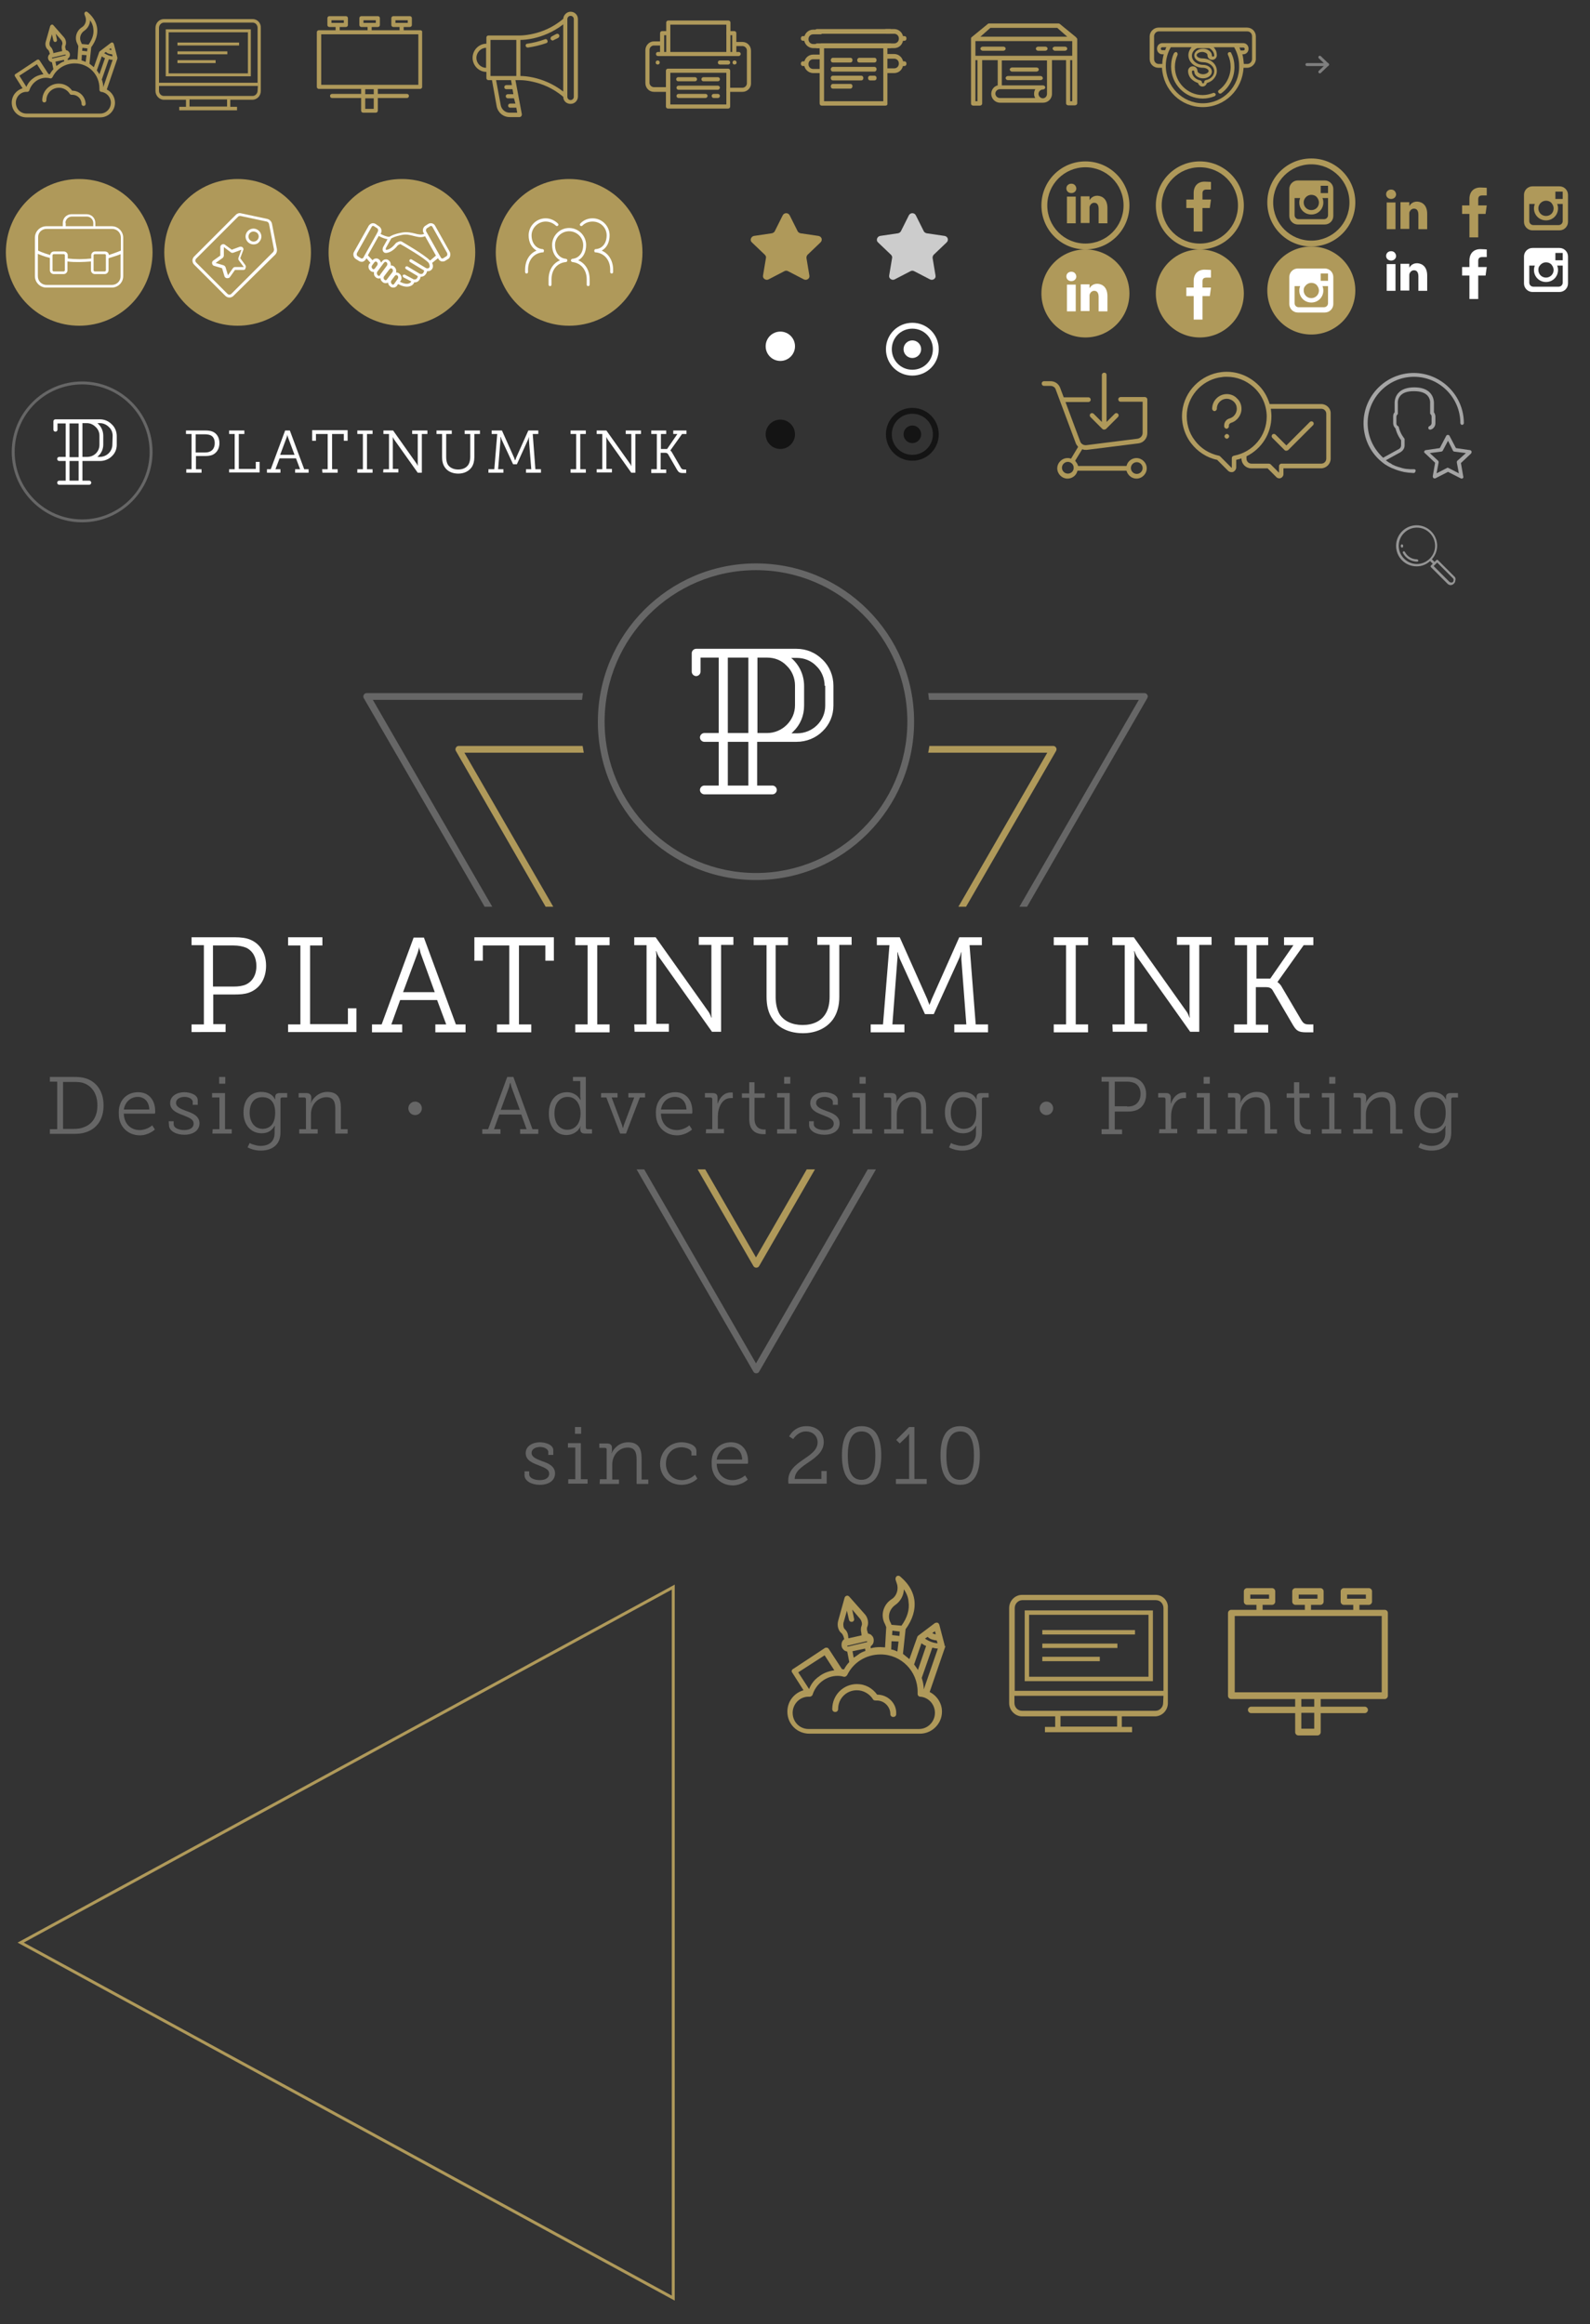<?xml version="1.0" encoding="utf-8"?>
<!-- Generator: Adobe Illustrator 21.1.0, SVG Export Plug-In . SVG Version: 6.00 Build 0)  -->
<svg version="1.1" id="Layer_1" xmlns="http://www.w3.org/2000/svg" xmlns:xlink="http://www.w3.org/1999/xlink" x="0px" y="0px"
	 viewBox="0 0 542 792" style="enable-background:new 0 0 542 792;" xml:space="preserve">
<rect x="0" y="0" width="542" height="792" fill="#333333" stroke="none"/>
<style type="text/css">
	.st0{fill:none;}
	.st1{fill:#AF995A;}
	.st2{fill:#CCCCCC;}
	.st3{fill:#FFFFFF;}
	.st4{fill:#666666;}
	.st5{fill:none;stroke:#7F7F7F;stroke-linecap:round;stroke-miterlimit:10;}
	.st6{fill:#141414;}
	.st7{fill:#B19C60;}
	.st8{fill:#A5A5A5;}
	.st9{fill:#B0B0B0;}
	.st10{fill:#959595;}
</style>
<rect class="st0" width="44" height="44"/>
<g>
	<g>
		<g>
			<path class="st1" d="M40,19.6L38.8,15c-0.1-0.2-0.2-0.4-0.4-0.5s-0.4,0-0.6,0.1L34,17.5c-0.1,0.1-0.2,0.2-0.2,0.3L32,22.9
				c-0.5-0.4-1-0.8-1.5-1.2l0.6-5.6c1.6-2.2,2.3-4.4,2-6.6c-0.5-3.4-3.2-5.3-3.3-5.4c-0.2-0.2-0.6-0.2-0.8,0
				c-0.2,0.2-0.3,0.5-0.2,0.8l0.3,0.8c0.5,1.3,0,2.9-1.2,3.6C26,10.5,25.3,13,26.4,15l0.3,0.7l-0.3,4.6c-0.4,0-0.7-0.1-1.1-0.1
				c-0.8,0-1.5,0.1-2.2,0.3V20c0.2-0.1,0.3-0.3,0.5-0.5c0.2-0.3,0.3-0.8,0.2-1.2c-0.1-0.4-0.3-0.7-0.7-1c-0.2-0.1-0.4-0.2-0.6-0.2
				l-0.2-0.7c-0.1-0.3-0.1-0.6,0-0.8c0.4-0.9,0.2-2.1-0.5-2.9l-3.6-4.1c-0.2-0.2-0.4-0.3-0.6-0.2s-0.4,0.2-0.5,0.5l-1.5,5.3
				c-0.3,1,0,2.2,0.8,2.8c0.2,0.2,0.3,0.4,0.4,0.7l0.2,0.7c-0.2,0.1-0.3,0.3-0.4,0.4c-0.2,0.3-0.3,0.8-0.2,1.2
				c0.1,0.4,0.3,0.7,0.7,1c0.2,0.1,0.4,0.2,0.6,0.2l0.5,2.4c-0.5,0.5-0.9,1.1-1.2,1.7c-0.2,0-0.4-0.1-0.5-0.1l-3-4.6
				c-0.1-0.1-0.2-0.3-0.4-0.3s-0.4,0-0.5,0.1l-7.1,4.7C5,25.3,4.9,25.7,5.1,26l2.6,4.1C5.6,30.7,4,32.6,4,35c0,2.8,2.2,5,5,5h25.2
				c2.7,0,5-2.2,5-5c0-2-1.2-3.7-2.8-4.5L40,20C40,19.9,40,19.8,40,19.6z M37.8,16.4l0.2,0.7c-0.1,0-0.3,0-0.4-0.1
				c-0.1,0-0.2-0.1-0.4-0.2L37.8,16.4z M34.7,19.2c0.4,0.3,0.7,0.5,1.1,0.6l-1.9,5.5c-0.3-0.5-0.6-0.9-0.9-1.3L34.7,19.2z
				 M28.7,10.5c1.2-0.8,2-2.2,2-3.6c0.5,0.7,1,1.7,1.1,2.8c0.3,1.8-0.3,3.6-1.6,5.5L27.9,15l-0.2-0.5C26.9,13.1,27.4,11.4,28.7,10.5
				z M28,17.3l0.1-1l1.7,0.2l-0.1,1L28,17.3z M29.5,18.8l-0.3,2.3c-0.5-0.2-0.9-0.4-1.4-0.5l0.1-1.9L29.5,18.8z M17.3,16
				c-0.4-0.3-0.5-1-0.4-1.5l0.8-2.8l0.5,2.1c0.1,0.3,0.3,0.5,0.6,0.5h0.1c0.4-0.1,0.6-0.4,0.5-0.8l-0.4-2l1.9,2.2
				c0.3,0.4,0.5,1.1,0.3,1.5c-0.2,0.5-0.2,1.1-0.1,1.6l0.1,0.6l-3,0.7l-0.1-0.6C17.9,16.9,17.7,16.4,17.3,16z M18,19.9L18,19.9h-0.1
				c-0.1,0-0.1,0-0.1,0l-0.1-0.1c0-0.1,0-0.1,0-0.1l0.1-0.1h0.1l0,0l4.3-1l0,0h0.1l0.1,0.1c0,0.1,0,0.1,0,0.1l-0.1,0.1L18,19.9z
				 M21.9,20.9c-0.6,0.2-1.2,0.5-1.7,0.9c-0.3,0.2-0.7,0.5-1,0.7L18.9,21l2.9-0.6L21.9,20.9z M6.6,25.8l6-3.9l2.2,3.4
				c-1.3,0.2-2.5,0.6-3.5,1.4c-1,0.7-1.8,1.7-2.3,2.9L6.6,25.8z M37.8,35c0,2-1.6,3.7-3.6,3.7H9c-2,0-3.6-1.6-3.6-3.7
				c0-2,1.6-3.7,3.6-3.7c0.1,0,0.2,0,0.3,0c0.3,0,0.6-0.2,0.7-0.5c0.8-2.5,3.1-4.3,5.7-4.3c0.5,0,1,0.1,1.4,0.2
				c0.3,0.1,0.6-0.1,0.8-0.4c1.4-2.9,4.3-4.7,7.6-4.7c4.7,0,8.4,3.8,8.4,8.5c0,0.2,0,0.3,0,0.5c0,0.4,0.3,0.7,0.6,0.7
				C36.3,31.5,37.8,33.1,37.8,35z M35.2,29.7c0-0.9-0.2-1.8-0.5-2.6l2.4-6.9c0.4,0.1,0.8,0.2,1.3,0.2L35.2,29.7z M35.5,18.1l0.6-0.4
				c0.3,0.3,0.6,0.5,1,0.6c0.3,0.1,0.7,0.2,1,0.2h0.1l0.2,0.7C37.4,19.1,36.4,18.7,35.5,18.1z"/>
		</g>
	</g>
	<g>
		<g>
			<path class="st1" d="M24.6,30.9L24.6,30.9c-1.1-1.5-2.7-2.4-4.6-2.4c-3.1,0-5.6,2.5-5.6,5.7c0,0.4,0.3,0.7,0.7,0.7
				s0.7-0.3,0.7-0.7c0-2.4,1.9-4.3,4.3-4.3c1.5,0,2.9,0.8,3.7,2.1c0.1,0.2,0.4,0.3,0.6,0.3c0.1,0,0.2,0,0.3,0c1.7,0,3.1,1.4,3.1,3.1
				c0,0.4,0.3,0.7,0.7,0.7c0.4,0,0.7-0.3,0.7-0.7C29.1,32.9,27.1,30.9,24.6,30.9z"/>
		</g>
	</g>
</g>
<rect x="49" class="st0" width="44" height="44"/>
<g>
	<path class="st1" d="M86.1,6.5H55.9c-1.6,0-2.9,1.3-2.9,3V31c0,1.6,1.3,3,2.9,3h7.5v2.4h-2.3v1.2h19.7v-1.2h-2.3V34H86
		c1.6,0,2.9-1.3,2.9-3V9.5C89,7.8,87.7,6.5,86.1,6.5z M77.4,36.3H64.6v-2.4h12.8V36.3z M87.8,30.9c0,1-0.8,1.8-1.7,1.8H55.9
		c-1,0-1.7-0.8-1.7-1.8v-1.6h33.7L87.8,30.9L87.8,30.9z M87.8,28.2H54.2V9.5c0-1,0.8-1.8,1.7-1.8h30.2c1,0,1.7,0.8,1.7,1.8V28.2z"/>
	<rect x="60.5" y="14.5" class="st1" width="21" height="1"/>
	<rect x="60.5" y="17.5" class="st1" width="17" height="1"/>
	<rect x="60.5" y="20.5" class="st1" width="13" height="1"/>
</g>
<path class="st1" d="M85.5,26h-29V10h29V26z M57.5,25h27V11h-27V25z"/>
<rect x="104" class="st0" width="44" height="44"/>
<g>
	<g>
		<path class="st1" d="M143.3,10.3h-5.7V9.2h2.1c0.4,0,0.7-0.3,0.7-0.7V6.2c0-0.4-0.3-0.7-0.7-0.7h-5.6c-0.4,0-0.7,0.3-0.7,0.7v2.3
			c0,0.4,0.3,0.7,0.7,0.7h2.1v1.1h-9.5V9.2h2.1c0.4,0,0.7-0.3,0.7-0.7V6.2c0-0.4-0.3-0.7-0.7-0.7h-5.6c-0.4,0-0.7,0.3-0.7,0.7v2.3
			c0,0.4,0.3,0.7,0.7,0.7h2.1v1.1h-9.5V9.2h2.1c0.4,0,0.7-0.3,0.7-0.7V6.2c0-0.4-0.3-0.7-0.7-0.7h-5.6c-0.4,0-0.7,0.3-0.7,0.7v2.3
			c0,0.4,0.3,0.7,0.7,0.7h2.1v1.1h-5.7c-0.4,0-0.7,0.3-0.7,0.7v18.6c0,0.4,0.3,0.7,0.7,0.7h14.4V32h-9.9c-0.4,0-0.7,0.3-0.7,0.7
			s0.3,0.7,0.7,0.7h9.9v4.3c0,0.4,0.3,0.7,0.7,0.7h4.3c0.4,0,0.7-0.3,0.7-0.7v-4.3h9.9c0.4,0,0.7-0.3,0.7-0.7s-0.3-0.7-0.7-0.7h-9.9
			v-1.7h14.4c0.4,0,0.7-0.3,0.7-0.7V11C144,10.6,143.7,10.3,143.3,10.3z M134.8,7.8V6.9h4.2v0.9H134.8z M123.9,7.8V6.9l0,0h4.2v0.9
			H123.9z M113,7.8V6.9h4.2v0.9H113z M127.4,37.1h-2.9v-3.6h2.9V37.1z M127.4,32.1h-2.9v-1.7h2.9V32.1z M142.6,28.9h-33.1V11.7h33.1
			V28.9L142.6,28.9z"/>
	</g>
</g>
<rect x="158" class="st0" width="44" height="44"/>
<g>
	<g>
		<g>
			<path class="st1" d="M179.2,15.6c0,0.4,0.4,0.6,0.7,0.6h0.1c2.1-0.3,4.2-0.8,6.2-1.5c0.4-0.1,0.6-0.5,0.4-0.9
				c-0.1-0.4-0.5-0.6-0.9-0.4c-1.9,0.7-3.9,1.2-6,1.5C179.4,14.9,179.1,15.2,179.2,15.6z"/>
			<path class="st1" d="M188.4,13.8c0.1,0,0.2,0,0.3-0.1c0.5-0.3,1.1-0.5,1.6-0.8c0.3-0.2,0.5-0.6,0.3-1s-0.6-0.5-1-0.3
				c-0.5,0.3-1,0.5-1.5,0.8c-0.4,0.2-0.5,0.6-0.4,1C187.9,13.6,188.1,13.8,188.4,13.8z"/>
			<path class="st1" d="M194.5,4c-1.3,0-2.4,1.1-2.5,2.4c-3.6,3.1-7.5,4.5-10.2,5.1c-3,0.7-5.1,0.6-5.1,0.6l0,0l0,0h-10.2
				c-0.4,0-0.7,0.3-0.7,0.7v2.1l0,0c-2.6,0-4.7,2.2-4.7,4.8s2.1,4.8,4.7,4.8l0,0v2.1c0,0.4,0.3,0.7,0.7,0.7h1.2l1.6,8.9
				c0.4,2.1,2.2,3.7,4.4,3.7h3.4c0.2,0,0.4-0.1,0.6-0.3c0.1-0.2,0.2-0.4,0.2-0.6l-2.2-11.7h1l0,0l0,0c0,0,2.2-0.1,5.1,0.6
				c2.7,0.6,6.6,2,10.2,5.1c0,1.4,1.1,2.4,2.5,2.4s2.5-1.1,2.5-2.5V6.5C197,5.1,195.9,4,194.5,4z M165.7,23.1L165.7,23.1
				c-1.8,0-3.3-1.5-3.3-3.4c0-1.8,1.5-3.4,3.3-3.4l0,0V23.1z M175.7,35.3h-1.8c-0.4,0-0.7,0.3-0.7,0.7s0.3,0.7,0.7,0.7h2.1l0.3,1.7
				h-2.6c-1.5,0-2.7-1.1-3-2.5l-1.6-8.6h5.1l0.3,1.7h-1.9c-0.4,0-0.7,0.3-0.7,0.7s0.3,0.7,0.7,0.7h2.1l0.3,1.7h-1.9
				c-0.4,0-0.7,0.3-0.7,0.7s0.3,0.7,0.7,0.7h2.1L175.7,35.3z M176,25.9h-8.8V13.6h8.8V25.9L176,25.9z M192,31.2
				c-3.6-2.8-7.3-4.1-9.9-4.7c-2.1-0.5-3.8-0.6-4.7-0.6V13.6c0.9,0,2.6-0.1,4.7-0.6c2.6-0.6,6.3-1.9,9.9-4.7V31.2z M195.6,33
				c0,0.6-0.5,1.1-1.1,1.1s-1.1-0.5-1.1-1.1V6.5c0-0.6,0.5-1.1,1.1-1.1s1.1,0.5,1.1,1.1V33z"/>
		</g>
	</g>
</g>
<rect x="216" class="st0" width="44" height="44"/>
<g>
	<g>
		<path class="st1" d="M227.5,31.3h-4.6c-1.6,0-2.9-1.3-2.9-3V17.1c0-1.6,1.3-3,2.9-3h2.4c0.4,0,0.7,0.3,0.7,0.7s-0.3,0.7-0.7,0.7
			h-2.4c-0.8,0-1.5,0.7-1.5,1.5v11.2c0,0.8,0.7,1.5,1.5,1.5h4.6c0.4,0,0.7,0.3,0.7,0.7S227.9,31.3,227.5,31.3z"/>
	</g>
	<g>
		<path class="st1" d="M253.1,31.3h-4.8c-0.4,0-0.7-0.3-0.7-0.7c0-0.4,0.3-0.7,0.7-0.7h4.8c0.8,0,1.5-0.7,1.5-1.5V17.2
			c0-0.8-0.7-1.5-1.5-1.5h-2.6c-0.4,0-0.7-0.3-0.7-0.7s0.3-0.7,0.7-0.7h2.6c1.6,0,2.9,1.3,2.9,3v11.2C256,30,254.7,31.3,253.1,31.3z
			"/>
	</g>
	<g>
		<path class="st1" d="M251.8,19.1h-27.5c-0.4,0-0.7-0.3-0.7-0.7s0.3-0.7,0.7-0.7h27.5c0.4,0,0.7,0.3,0.7,0.7S252.1,19.1,251.8,19.1
			z"/>
	</g>
	<g>
		<path class="st1" d="M225.7,19c-0.4,0-0.7-0.3-0.7-0.7v-7c0-0.4,0.3-0.7,0.7-0.7h2c0.4,0,0.7,0.3,0.7,0.7s-0.3,0.7-0.7,0.7h-1.3
			v6.3C226.4,18.7,226,19,225.7,19z"/>
	</g>
	<g>
		<path class="st1" d="M250.3,19c-0.4,0-0.7-0.3-0.7-0.7V12h-1.3c-0.4,0-0.7-0.3-0.7-0.7s0.3-0.7,0.7-0.7h2c0.4,0,0.7,0.3,0.7,0.7v7
			C251,18.7,250.7,19,250.3,19z"/>
	</g>
	<g>
		<path class="st1" d="M227.8,19c-0.4,0-0.7-0.3-0.7-0.7V7.7c0-0.4,0.3-0.7,0.7-0.7h20.5c0.4,0,0.7,0.3,0.7,0.7v10
			c0,0.4-0.3,0.7-0.7,0.7s-0.7-0.3-0.7-0.7V8.4h-19.1v9.9C228.5,18.7,228.2,19,227.8,19z"/>
	</g>
	<g>
		<path class="st1" d="M248.2,37h-20.5c-0.4,0-0.7-0.3-0.7-0.7V24.1c0-0.4,0.3-0.7,0.7-0.7h20.5c0.4,0,0.7,0.3,0.7,0.7v12.2
			C248.9,36.7,248.6,37,248.2,37z M228.5,35.6h19.1V24.8h-19.1V35.6z"/>
	</g>
	<g>
		<path class="st1" d="M224.2,22c-0.2,0-0.4-0.1-0.5-0.2s-0.2-0.3-0.2-0.5s0.1-0.4,0.2-0.5s0.3-0.2,0.5-0.2s0.4,0.1,0.5,0.2
			s0.2,0.3,0.2,0.5s-0.1,0.4-0.2,0.5S224.4,22,224.2,22z"/>
	</g>
	<g>
		<path class="st1" d="M250.4,22c-0.2,0-0.4-0.1-0.5-0.2s-0.2-0.3-0.2-0.5s0.1-0.4,0.2-0.5s0.3-0.2,0.5-0.2s0.4,0.1,0.5,0.2
			s0.2,0.3,0.2,0.5s-0.1,0.4-0.2,0.5C250.7,21.9,250.5,22,250.4,22z"/>
	</g>
	<g>
		<path class="st1" d="M244.7,30.6h-13.4c-0.4,0-0.7-0.3-0.7-0.7c0-0.4,0.3-0.7,0.7-0.7h13.4c0.4,0,0.7,0.3,0.7,0.7
			C245.4,30.2,245.1,30.6,244.7,30.6z"/>
	</g>
	<g>
		<path class="st1" d="M244.7,33.4h-1.4c-0.4,0-0.7-0.3-0.7-0.7s0.3-0.7,0.7-0.7h1.4c0.4,0,0.7,0.3,0.7,0.7S245.1,33.4,244.7,33.4z"
			/>
	</g>
	<g>
		<path class="st1" d="M240.5,33.4h-9.2c-0.4,0-0.7-0.3-0.7-0.7s0.3-0.7,0.7-0.7h9.2c0.4,0,0.7,0.3,0.7,0.7S240.8,33.4,240.5,33.4z"
			/>
	</g>
	<g>
		<path class="st1" d="M236.9,27.7h-5.7c-0.4,0-0.7-0.3-0.7-0.7s0.3-0.7,0.7-0.7h5.7c0.4,0,0.7,0.3,0.7,0.7S237.3,27.7,236.9,27.7z"
			/>
	</g>
	<g>
		<path class="st1" d="M244.7,27.7h-4.9c-0.4,0-0.7-0.3-0.7-0.7s0.3-0.7,0.7-0.7h4.9c0.4,0,0.7,0.3,0.7,0.7S245.1,27.7,244.7,27.7z"
			/>
	</g>
	<g>
		<path class="st1" d="M248.2,22h-2.8c-0.4,0-0.7-0.3-0.7-0.7s0.3-0.7,0.7-0.7h2.8c0.4,0,0.7,0.3,0.7,0.7S248.6,22,248.2,22z"/>
	</g>
</g>
<rect x="269" class="st0" width="44" height="44"/>
<g>
	<g>
		<g>
			<path class="st1" d="M279.9,16.4h-2.7c-1.7,0-3.1-1.4-3.1-3.1v-0.1c0-1.7,1.4-3.1,3.1-3.1h2.5c0.4,0,0.7,0.3,0.7,0.8
				s-0.3,0.8-0.7,0.8h-2.5c-0.9,0-1.6,0.7-1.6,1.6v0.1c0,0.9,0.7,1.6,1.6,1.6h2.7c0.4,0,0.7,0.3,0.7,0.8
				C280.6,16,280.3,16.4,279.9,16.4z"/>
		</g>
		<g>
			<path class="st1" d="M304.8,16.4h-2.9c-0.4,0-0.7-0.3-0.7-0.8c0-0.4,0.3-0.8,0.7-0.8h2.9c0.9,0,1.6-0.7,1.6-1.6v-0.1
				c0-0.9-0.7-1.6-1.6-1.6H302c-0.4,0-0.7-0.3-0.7-0.8s0.3-0.8,0.7-0.8h2.8c1.7,0,3.1,1.4,3.1,3.1v0.1
				C307.9,15,306.6,16.4,304.8,16.4z"/>
		</g>
		<g>
			<path class="st1" d="M303.4,11.5h-24.9c-0.4,0-0.7-0.3-0.7-0.8s0.3-0.8,0.7-0.8h24.9c0.4,0,0.7,0.3,0.7,0.8
				S303.9,11.5,303.4,11.5z"/>
		</g>
		<g>
			<path class="st1" d="M303.4,16.4h-24.9c-0.4,0-0.7-0.3-0.7-0.8c0-0.4,0.3-0.8,0.7-0.8h24.9c0.4,0,0.7,0.3,0.7,0.8
				C304.2,16,303.9,16.4,303.4,16.4z"/>
		</g>
	</g>
	<g>
		<g>
			<path class="st1" d="M279.9,24.9h-2.7c-1.7,0-3.1-1.4-3.1-3.1v-0.1c0-1.7,1.4-3.1,3.1-3.1h2.7c0.4,0,0.7,0.3,0.7,0.8
				c0,0.4-0.3,0.8-0.7,0.8h-2.7c-0.9,0-1.6,0.7-1.6,1.6v0.1c0,0.9,0.7,1.6,1.6,1.6h2.7c0.4,0,0.7,0.3,0.7,0.8
				C280.6,24.5,280.3,24.9,279.9,24.9z"/>
		</g>
		<g>
			<path class="st1" d="M304.8,24.9h-2.7c-0.4,0-0.7-0.3-0.7-0.8s0.3-0.8,0.7-0.8h2.7c0.9,0,1.6-0.7,1.6-1.6v-0.1
				c0-0.9-0.7-1.6-1.6-1.6H302c-0.4,0-0.7-0.3-0.7-0.8c0-0.4,0.3-0.8,0.7-0.8h2.8c1.7,0,3.1,1.4,3.1,3.1v0.1
				C307.9,23.5,306.6,24.9,304.8,24.9z"/>
		</g>
	</g>
	<g>
		<g>
			<path class="st1" d="M301.8,36h-21.7c-0.4,0-0.7-0.3-0.7-0.8V15.6c0-0.4,0.3-0.8,0.7-0.8h21.7c0.4,0,0.7,0.3,0.7,0.8v19.6
				C302.6,35.7,302.3,36,301.8,36z M280.9,34.5h20.2V16.4h-20.2V34.5z"/>
		</g>
		<g>
			<path class="st1" d="M298.1,24.4h-14.2c-0.4,0-0.7-0.3-0.7-0.8c0-0.4,0.3-0.8,0.7-0.8h14.2c0.4,0,0.7,0.3,0.7,0.8
				C298.8,24,298.5,24.4,298.1,24.4z"/>
		</g>
		<g>
			<path class="st1" d="M298.1,27.4h-1.5c-0.4,0-0.7-0.3-0.7-0.8s0.3-0.8,0.7-0.8h1.5c0.4,0,0.7,0.3,0.7,0.8S298.5,27.4,298.1,27.4z
				"/>
		</g>
		<g>
			<path class="st1" d="M293.6,27.4h-9.7c-0.4,0-0.7-0.3-0.7-0.8s0.3-0.8,0.7-0.8h9.7c0.4,0,0.7,0.3,0.7,0.8S294,27.4,293.6,27.4z"
				/>
		</g>
		<g>
			<path class="st1" d="M289.9,21.3h-6c-0.4,0-0.7-0.3-0.7-0.8c0-0.4,0.3-0.8,0.7-0.8h6c0.4,0,0.7,0.3,0.7,0.8
				S290.3,21.3,289.9,21.3z"/>
		</g>
		<g>
			<path class="st1" d="M298.1,21.3h-5.2c-0.4,0-0.7-0.3-0.7-0.8c0-0.4,0.3-0.8,0.7-0.8h5.2c0.4,0,0.7,0.3,0.7,0.8
				C298.8,21,298.5,21.3,298.1,21.3z"/>
		</g>
		<g>
			<path class="st1" d="M289.9,30.2h-6c-0.4,0-0.7-0.3-0.7-0.8c0-0.4,0.3-0.8,0.7-0.8h6c0.4,0,0.7,0.3,0.7,0.8
				C290.6,29.8,290.3,30.2,289.9,30.2z"/>
		</g>
	</g>
	<g>
		<path class="st1" d="M274.6,13.9h-0.9c-0.4,0-0.7-0.3-0.7-0.8s0.3-0.8,0.7-0.8h0.9c0.4,0,0.7,0.3,0.7,0.8S275,13.9,274.6,13.9z"/>
	</g>
	<g>
		<path class="st1" d="M308.3,13.9h-0.9c-0.4,0-0.7-0.3-0.7-0.8s0.3-0.8,0.7-0.8h0.9c0.4,0,0.7,0.3,0.7,0.8S308.7,13.9,308.3,13.9z"
			/>
	</g>
	<g>
		<path class="st1" d="M274.6,22.5h-0.9c-0.4,0-0.7-0.3-0.7-0.8s0.3-0.8,0.7-0.8h0.9c0.4,0,0.7,0.3,0.7,0.8S275,22.5,274.6,22.5z"/>
	</g>
	<g>
		<path class="st1" d="M308.3,22.5h-0.9c-0.4,0-0.7-0.3-0.7-0.8s0.3-0.8,0.7-0.8h0.9c0.4,0,0.7,0.3,0.7,0.8S308.7,22.5,308.3,22.5z"
			/>
	</g>
</g>
<rect x="327" class="st0" width="44" height="44"/>
<g>
	<g>
		<g>
			<path class="st1" d="M366.8,12.7L366.8,12.7l-0.1-0.1l-5.5-4.5C361,8,360.9,8,360.7,8h-23.5c-0.1,0-0.3,0-0.4,0.1l-5.5,4.5
				c0,0-0.1,0-0.1,0.1l0,0c-0.2,0.1-0.2,0.3-0.2,0.6v22c0,0.4,0.3,0.7,0.8,0.7h2.2c0.4,0,0.8-0.3,0.8-0.7V20.5h5.3v8.6
				c-1.3,0.3-2.2,1.5-2.2,2.9c0,1.6,1.3,3,3,3h14.7l0,0l0,0c1.6,0,3-1.3,3-3V20.5h4.8v14.7c0,0.4,0.3,0.7,0.8,0.7h2.2
				c0.4,0,0.8-0.3,0.8-0.7v-22C367,13,366.9,12.8,366.8,12.7z M337.6,9.5h22.8l3.4,3h-29.6L337.6,9.5z M333.2,34.5h-0.7v-14h0.7
				V34.5z M352.9,33.4L352.9,33.4h-12.1c-0.8,0-1.5-0.7-1.5-1.5s0.7-1.5,1.5-1.5h12.1c-0.2,0.4-0.4,0.9-0.4,1.5
				C352.5,32.5,352.6,33,352.9,33.4z M355.5,33.5c-0.8,0-1.5-0.7-1.5-1.5s0.7-1.5,1.5-1.5c0.4,0,0.8-0.3,0.8-0.7s-0.3-0.7-0.8-0.7
				h-14v-8.5h15.4V32C356.9,32.8,356.3,33.5,355.5,33.5z M365.5,34.5h-0.7v-14h0.7V34.5z M365.5,19h-33v-5h33V19z"/>
			<path class="st1" d="M335,17.3h7c0.4,0,0.8-0.3,0.8-0.7s-0.3-0.7-0.8-0.7h-7c-0.4,0-0.8,0.3-0.8,0.7
				C334.2,16.9,334.6,17.3,335,17.3z"/>
			<path class="st1" d="M359.6,17.3h3.4c0.4,0,0.8-0.3,0.8-0.7s-0.3-0.7-0.8-0.7h-3.4c-0.4,0-0.8,0.3-0.8,0.7
				C358.9,16.9,359.2,17.3,359.6,17.3z"/>
			<path class="st1" d="M353.9,17.3h2.4c0.4,0,0.8-0.3,0.8-0.7s-0.3-0.7-0.8-0.7h-2.4c-0.4,0-0.8,0.3-0.8,0.7
				C353.1,16.9,353.4,17.3,353.9,17.3z"/>
			<path class="st1" d="M345,24.4h8.3c0.4,0,0.8-0.3,0.8-0.7s-0.3-0.7-0.8-0.7H345c-0.4,0-0.8,0.3-0.8,0.7
				C344.2,24,344.6,24.4,345,24.4z"/>
			<path class="st1" d="M354.7,25.9h-11.1c-0.4,0-0.8,0.3-0.8,0.7s0.3,0.7,0.8,0.7h11.1c0.4,0,0.8-0.3,0.8-0.7
				C355.4,26.2,355.1,25.9,354.7,25.9z"/>
		</g>
	</g>
</g>
<rect x="388" class="st0" width="44" height="44"/>
<g>
	<path class="st1" d="M425.1,9.4h-30.2c-1.6,0-3,1.4-3,3v7.7c0,1.7,1.3,3,3,3h1.2c0.4,7.5,6.4,13.4,13.9,13.4s13.5-5.9,13.9-13.4
		h1.2c1.6,0,3-1.4,3-3v-7.7C428.1,10.8,426.8,9.4,425.1,9.4z M410,35.2c-6.9,0-12.6-5.7-12.6-12.8c0-2.2,0.6-4.4,1.7-6.3h7.1
		c-0.7,0.8-1.1,1.7-1.1,2.7c0,2.4,2.2,4.3,5,4.3c0.9,0,1.9,0.5,1.9,1.1s-1,1.1-1.9,1.1s-1.9-0.5-1.9-1.1c0-0.9-0.7-1.6-1.6-1.6
		s-1.6,0.7-1.6,1.6c0,1,0.4,2,1.1,2.7c0.6,0.6,1.4,1.1,2.3,1.4c0.2,0.7,0.8,1.2,1.5,1.2s1.3-0.5,1.5-1.2c0.9-0.3,1.7-0.7,2.3-1.4
		c0.7-0.8,1.1-1.7,1.1-2.7c0-2.4-2.2-4.3-5-4.3c-0.9,0-1.9-0.5-1.9-1.1s1-1.1,1.9-1.1c0.8,0,1.6,0.4,1.8,0.9c0,0.1,0,0.1,0,0.2
		c0,0.9,0.7,1.6,1.6,1.6s1.6-0.7,1.6-1.6c0-0.4-0.1-0.9-0.2-1.3c-0.2-0.5-0.5-1-0.9-1.4h7c1.1,1.9,1.7,4.1,1.7,6.3
		C422.6,29.5,416.9,35.2,410,35.2z M413.7,18c0.1,0.3,0.2,0.6,0.2,0.9c0,0.2-0.2,0.4-0.4,0.4c-0.2,0-0.4-0.2-0.4-0.4
		c0-0.2,0-0.4-0.1-0.6c-0.4-1-1.6-1.7-2.9-1.7c-1.7,0-3,1-3,2.3s1.4,2.3,3,2.3c2.1,0,3.8,1.4,3.8,3.1c0,1.4-1.2,2.7-2.9,3
		c-0.3,0.1-0.5,0.3-0.5,0.6V28c0,0.2-0.2,0.4-0.4,0.4s-0.4-0.2-0.4-0.4l0,0c0-0.3-0.2-0.5-0.5-0.6c-1.7-0.3-2.9-1.6-2.9-3
		c0-0.2,0.2-0.4,0.4-0.4c0.2,0,0.4,0.2,0.4,0.4c0,1.3,1.4,2.3,3,2.3s3-1,3-2.3s-1.4-2.3-3-2.3c-2.1,0-3.8-1.4-3.8-3.1
		c0-1.1,0.7-2.1,1.8-2.6h4.1C412.8,16.7,413.4,17.3,413.7,18z M395.7,16.6c0-0.3,0.2-0.5,0.5-0.5h1.4c-0.2,0.3-0.3,0.6-0.4,1h-0.9
		C395.9,17.1,395.7,16.9,395.7,16.6z M423.8,16.2c0.3,0,0.5,0.2,0.5,0.5s-0.2,0.5-0.5,0.5h-0.9c-0.1-0.3-0.3-0.7-0.4-1H423.8z
		 M423.8,18.5c1,0,1.8-0.8,1.8-1.9s-0.8-1.9-1.8-1.9h-27.6c-1,0-1.8,0.8-1.8,1.9s0.8,1.9,1.8,1.9h0.5c-0.3,1.1-0.5,2.2-0.5,3.3H395
		c-0.9,0-1.6-0.7-1.6-1.7v-7.7c0-0.9,0.7-1.7,1.6-1.7h30.2c0.9,0,1.6,0.7,1.6,1.7v7.7c0,0.9-0.7,1.7-1.6,1.7H424
		c-0.1-1.1-0.2-2.2-0.5-3.3H423.8z"/>
	<path class="st1" d="M414,31.7c-0.2-0.1-0.3-0.1-0.5,0c-1.1,0.4-2.3,0.7-3.5,0.7c-5.2,0-9.5-4.3-9.5-9.6c0-1.4,0.3-2.8,0.9-4.1
		c0.1-0.3,0-0.7-0.3-0.9c-0.2-0.1-0.3-0.1-0.5,0s-0.3,0.2-0.4,0.3c-0.7,1.4-1,3-1,4.6c0,6,4.8,10.9,10.8,10.9c1.4,0,2.7-0.3,4-0.8
		c0.3-0.1,0.5-0.5,0.4-0.8C414.3,31.9,414.1,31.8,414,31.7z"/>
	<path class="st1" d="M419.4,17.8c-0.2-0.1-0.3,0-0.5,0c-0.3,0.1-0.5,0.5-0.3,0.9c0.6,1.3,0.9,2.6,0.9,4.1c0,3.1-1.5,6.1-4,7.9
		c-0.3,0.2-0.4,0.6-0.1,0.9c0.1,0.2,0.3,0.3,0.5,0.3c0.1,0,0.3,0,0.4-0.1c2.8-2,4.5-5.4,4.5-8.9c0-1.6-0.3-3.2-1-4.6
		C419.7,18,419.6,17.8,419.4,17.8z"/>
</g>
<path class="st1" d="M269.2,73.4l2.7,5.4c0.2,0.4,0.6,0.6,1,0.7l6.1,0.9c1.1,0.2,1.5,1.4,0.7,2.2l-4.4,4.2c-0.3,0.3-0.4,0.7-0.4,1.1
	l1,6c0.2,1-0.9,1.8-1.9,1.3l-5.4-2.8c-0.4-0.2-0.8-0.2-1.2,0l-5.4,2.8c-0.9,0.5-2.1-0.3-1.9-1.3l1-6c0.1-0.4-0.1-0.8-0.4-1.1
	l-4.4-4.2c-0.8-0.7-0.3-2,0.7-2.2l6.1-0.9c0.4-0.1,0.8-0.3,1-0.7l2.7-5.4C267.3,72.4,268.7,72.4,269.2,73.4z"/>
<rect x="253" y="69" class="st0" width="30" height="30"/>
<path class="st2" d="M312.2,73.4l2.7,5.4c0.2,0.4,0.6,0.6,1,0.7l6.1,0.9c1.1,0.2,1.5,1.4,0.7,2.2l-4.4,4.2c-0.3,0.3-0.4,0.7-0.4,1.1
	l1,6c0.2,1-0.9,1.8-1.9,1.3l-5.4-2.8c-0.4-0.2-0.8-0.2-1.2,0l-5.4,2.8c-0.9,0.5-2.1-0.3-1.9-1.3l1-6c0.1-0.4-0.1-0.8-0.4-1.1
	l-4.4-4.2c-0.8-0.7-0.3-2,0.7-2.2l6.1-0.9c0.4-0.1,0.8-0.3,1-0.7l2.7-5.4C310.3,72.4,311.7,72.4,312.2,73.4z"/>
<rect x="296" y="69" class="st0" width="30" height="30"/>
<circle class="st1" cx="27" cy="86" r="25"/>
<path class="st3" d="M38.1,77.1h-5.6V76c0-1.7-1.3-3-3-3h-5.1c-1.7,0-3,1.3-3,3v1.1h-5.6c-2.1,0-3.9,1.7-3.9,3.9v13.1
	c0,2.1,1.7,3.9,3.9,3.9h22.3c2.1,0,3.9-1.7,3.9-3.9V81C42,78.9,40.3,77.1,38.1,77.1z M22.3,76c0-1.2,1-2.2,2.2-2.2h5.1
	c1.2,0,2.2,1,2.2,2.2v1.1h-9.4V76H22.3z M15.9,78h6h10.3h6c1.7,0,3,1.3,3,3v4.4l0,0c0,0-1.6,0.7-4.1,1.5c0-0.7-0.6-1.2-1.3-1.2h-3.4
	c-0.7,0-1.3,0.6-1.3,1.3v1.1c-2.7,0.3-5.3,0.3-8,0V87c0-0.7-0.6-1.3-1.3-1.3h-3.4c-0.7,0-1.2,0.5-1.3,1.2c-2.5-0.7-4.1-1.5-4.1-1.5
	l0,0V81C12.9,79.3,14.2,78,15.9,78z M36.1,87v5.1c0,0.2-0.2,0.4-0.4,0.4h-3.4c-0.2,0-0.4-0.2-0.4-0.4V87c0-0.2,0.2-0.4,0.4-0.4h3.4
	C36,86.6,36.1,86.8,36.1,87z M22.1,87v5.1c0,0.2-0.2,0.4-0.4,0.4h-3.4c-0.2,0-0.4-0.2-0.4-0.4V87c0-0.2,0.2-0.4,0.4-0.4h3.4
	C22,86.6,22.1,86.8,22.1,87z M38.1,97.1H15.9c-1.7,0-3-1.3-3-3v-7.6c0.7,0.3,2.1,0.9,4.1,1.4v4.2c0,0.7,0.6,1.3,1.3,1.3h3.4
	c0.7,0,1.3-0.6,1.3-1.3v-3c1.4,0.2,2.7,0.2,4,0.2s2.6-0.1,4-0.2v3c0,0.7,0.6,1.3,1.3,1.3h3.4c0.7,0,1.3-0.6,1.3-1.3V88
	c2-0.6,3.5-1.1,4.1-1.4v7.6C41.1,95.8,39.8,97.1,38.1,97.1z"/>
<circle class="st1" cx="81" cy="86" r="25"/>
<g>
	<path class="st3" d="M78.2,101.4c-0.5,0-1-0.2-1.4-0.6L66.2,90.2c-0.8-0.8-0.8-2,0-2.8l14.2-14.2c0.5-0.5,1.2-0.7,1.8-0.5l8.9,1.9
		c0.8,0.2,1.4,0.8,1.6,1.6l1.7,8.7l0,0c0.1,0.7-0.1,1.3-0.5,1.8l-14.3,14.1C79.2,101.2,78.7,101.4,78.2,101.4z M81.8,73.6
		c-0.3,0-0.5,0.1-0.7,0.3L66.9,88.1c-0.4,0.4-0.4,1,0,1.4l10.6,10.6c0.4,0.4,1,0.4,1.4,0l14.2-14.2c0.2-0.2,0.3-0.6,0.3-0.9
		l-1.7-8.7c-0.1-0.4-0.4-0.7-0.8-0.8L82,73.6C81.9,73.6,81.8,73.6,81.8,73.6z"/>
	<path class="st3" d="M86.4,83.3c-0.7,0-1.4-0.3-1.9-0.8s-0.8-1.2-0.8-1.9c0-0.7,0.3-1.4,0.8-1.9s1.2-0.8,1.9-0.8l0,0
		c0.7,0,1.4,0.3,1.9,0.8s0.8,1.2,0.8,1.9c0,0.7-0.3,1.4-0.8,1.9C87.8,83.1,87.1,83.3,86.4,83.3z M86.4,78.9c-0.5,0-0.9,0.2-1.2,0.5
		c-0.3,0.3-0.5,0.8-0.5,1.2c0,0.5,0.2,0.9,0.5,1.2c0.7,0.7,1.8,0.7,2.5,0c0.3-0.3,0.5-0.8,0.5-1.2c0-0.5-0.2-0.9-0.5-1.2
		C87.4,79.1,86.8,78.9,86.4,78.9L86.4,78.9z"/>
	<path class="st3" d="M77.5,94.8c-0.1,0-0.1,0-0.2,0c-0.4-0.1-0.7-0.3-0.8-0.7l-0.8-2.7L73,90.6c-0.4-0.1-0.6-0.4-0.7-0.8
		s0.1-0.8,0.4-1l2.4-1.7v-2.9c0-0.4,0.2-0.7,0.6-0.9c0.4-0.2,0.7-0.1,1,0.1l2.3,1.7l2.7-1c0.4-0.1,0.8,0,1,0.2
		c0.3,0.3,0.4,0.7,0.2,1l-1,2.7l1.7,2.3c0.2,0.3,0.3,0.7,0.1,1c0,0.4-0.3,0.7-0.7,0.7h-2.9l-1.7,2.4C78.2,94.7,77.9,94.8,77.5,94.8z
		 M76.3,84.2v2.9c0,0.3-0.2,0.6-0.4,0.8l-2.4,1.7l2.7,0.8c0.3,0.1,0.6,0.4,0.7,0.7l0.8,2.7l1.7-2.4c0.2-0.3,0.5-0.4,0.8-0.4h2.9
		l-1.7-2.3c-0.2-0.3-0.2-0.6-0.1-0.9l1-2.7l0,0l0.5,0.2l-0.5-0.2l-2.7,1c-0.3,0.1-0.7,0.1-0.9-0.1L76.3,84.2z"/>
</g>
<circle class="st1" cx="137" cy="86" r="25"/>
<path class="st3" d="M153.3,85.8l-5-8.9c-0.2-0.4-0.6-0.7-1.1-0.8c-0.4-0.1-0.9,0-1.2,0.2l-1.1,0.7c-0.7,0.5-1,1.6-0.5,2.4l0.2,0.3
	c-1,0.4-2,0.2-3.1-0.1c-1.3-0.3-2.7-0.7-4.7-0.3c-2.6,0.5-3.3,1-3.7,1.2c-0.2,0.1-0.3,0.2-0.5,0.2c-0.7,0-2-0.5-2.9-1l0.1-0.1
	c0.5-0.8,0.2-1.9-0.5-2.4l-1.3-0.9c-0.4-0.2-0.8-0.3-1.2-0.2c-0.4,0.1-0.8,0.4-1.1,0.8l-5,8.9c-0.5,0.8-0.2,1.9,0.5,2.4l1.1,0.7
	c0.3,0.2,0.6,0.3,0.9,0.3c0.1,0,0.2,0,0.4,0c0.4-0.1,0.8-0.4,1.1-0.8l0.2-0.4l1.4,1.6l-0.3,0.2c-0.6,0.7-0.5,1.8,0.2,2.4l0.1,0.1
	l0,0c0.3,0.3,0.7,0.4,1.1,0.4h0.1c-0.1,0.6,0,1.3,0.5,1.7l0.1,0.1l0,0c0.3,0.3,0.7,0.4,1.1,0.4h0.1c0.1,0,0.3-0.1,0.4-0.1
	c0,0.4,0.2,0.9,0.6,1.2l0.1,0.1l0,0c0.3,0.3,0.7,0.4,1.1,0.4h0.1c0.2,0,0.5-0.1,0.7-0.2c0,0.4,0.2,0.9,0.6,1.2l0.1,0.1l0,0
	c0.3,0.3,0.7,0.4,1.1,0.4h0.1c0.4,0,0.9-0.3,1.1-0.6l0.4-0.6c1.3,0.7,2.3,0.9,3,0.9s1.2-0.2,1.6-0.4c0.5-0.3,0.8-0.7,0.9-1.1
	c0.7,0.1,1.2-0.2,1.5-0.5c0.4-0.4,0.6-0.9,0.7-1.4c0.5,0,0.9-0.1,1.3-0.4c0.5-0.4,0.8-1,0.9-1.5c0.6,0.1,1.2-0.1,1.6-0.6
	c0.5-0.6,0.5-1.4,0.1-2.2l2-1.6l0.2,0.3c0.2,0.4,0.6,0.7,1.1,0.8c0.1,0,0.2,0,0.4,0c0.3,0,0.6-0.1,0.9-0.3l1.1-0.7
	C153.5,87.6,153.7,86.6,153.3,85.8z M123.4,88.1c-0.2,0-0.3,0-0.4-0.1l-1.1-0.7c-0.3-0.2-0.4-0.7-0.2-1.1l5-8.9
	c0.1-0.2,0.2-0.3,0.4-0.3h0.1c0.1,0,0.2,0,0.3,0.1l1.1,0.7c0.3,0.2,0.4,0.7,0.2,1.1l-0.3,0.6l0,0l0,0l-4.7,8.4
	C123.7,88,123.5,88.1,123.4,88.1z M127,91.6L127,91.6c-0.4-0.3-0.4-0.8-0.2-1.1l0.8-1.1c0.1-0.1,0.3-0.2,0.4-0.3l0,0
	c0.1,0,0.3,0.1,0.5,0.2c0.3,0.3,0.3,0.8,0.1,1.1l-0.8,1.1c-0.1,0.1-0.3,0.2-0.4,0.3C127.3,91.8,127.1,91.7,127,91.6z M129.2,94
	c-0.2,0-0.3,0-0.4-0.2l-0.1-0.1c-0.3-0.3-0.3-0.8-0.1-1.1l2.3-3.1c0.1-0.1,0.3-0.2,0.4-0.3l0,0c0.1,0,0.3,0.1,0.5,0.2
	c0.3,0.3,0.3,0.8,0.1,1.1l-2.3,3.1C129.5,93.9,129.4,94,129.2,94z M131.5,95.5c-0.2,0-0.3,0-0.4-0.2H131c-0.3-0.3-0.3-0.8-0.1-1.1
	l1.9-2.5c0.1-0.1,0.3-0.2,0.4-0.3l0,0c0.1,0,0.3,0.1,0.5,0.2c0.3,0.3,0.3,0.8,0.1,1.1l-1.9,2.5C131.8,95.4,131.6,95.5,131.5,95.5z
	 M134.4,96.7c-0.1,0.2-0.3,0.3-0.4,0.3c-0.2,0-0.3,0-0.4-0.2l-0.1-0.1c-0.3-0.3-0.3-0.8-0.1-1.1l1.2-1.6c0.1-0.1,0.3-0.2,0.4-0.3
	l0,0c0.1,0,0.3,0.1,0.5,0.2c0.3,0.3,0.3,0.8,0.1,1.1L134.4,96.7z M146.3,91.2c-0.2,0.3-0.6,0.3-1,0.2l-5-3c-0.2-0.1-0.5-0.1-0.7,0.2
	c-0.1,0.2-0.1,0.5,0.2,0.7l4.8,2.9c-0.1,0.3-0.2,0.8-0.5,1c-0.2,0.2-0.6,0.2-1,0.1l-4.2-2.5c-0.2-0.1-0.5-0.1-0.7,0.2
	c-0.1,0.2-0.1,0.5,0.2,0.7l4,2.4c0,0.3-0.1,0.6-0.4,0.9c-0.2,0.2-0.6,0.3-1,0.2l-3-1.6c-0.2-0.1-0.5,0-0.7,0.2
	c-0.1,0.2,0,0.5,0.2,0.7l2.7,1.4c-0.1,0.2-0.3,0.5-0.6,0.6c-0.5,0.3-1.6,0.4-3.3-0.5l0.2-0.2c0.6-0.7,0.5-1.8-0.3-2.5
	c-0.3-0.3-0.8-0.5-1.2-0.4l0,0c0.2-0.7,0-1.4-0.6-2c-0.3-0.3-0.8-0.5-1.2-0.4l0,0c0.1-0.6-0.1-1.3-0.6-1.7c-0.3-0.3-0.8-0.5-1.2-0.4
	c-0.4,0-0.9,0.3-1.1,0.6l-0.4,0.5c-0.1-0.3-0.3-0.7-0.6-1s-0.8-0.5-1.2-0.4c-0.4,0-0.8,0.2-1.1,0.6l-1.6-1.7l3.7-6.6
	c0.7,0.4,2,1,3,1.1l-1.5,2.7c-0.1,0.2-0.4,1,0.1,1.6c0.3,0.4,0.8,0.5,1.5,0.3c1.7-0.4,3.1-2.1,3.4-2.5c0.3-0.2,0.7-0.4,0.9-0.4
	c0.6,0.3,8.7,5,9.7,6.5C146.5,90.4,146.6,90.9,146.3,91.2z M146.6,88.8c-2-2.1-9.4-6.3-9.7-6.5c-0.7-0.3-1.6,0.3-1.9,0.5l-0.1,0.1
	c0,0-1.4,1.9-2.9,2.2c-0.4,0.1-0.5,0-0.5,0c0-0.1,0-0.3,0-0.5l1.9-3.4h0.1c0.4-0.2,1-0.6,3.3-1.1c1.7-0.4,3,0,4.2,0.3
	c1.3,0.3,2.5,0.7,3.9,0.1l3.7,6.6L146.6,88.8z M152.2,87.3l-1.1,0.7c-0.1,0.1-0.3,0.1-0.4,0.1c-0.2,0-0.3-0.2-0.4-0.3l-4.6-8.2l0,0
	l0,0l-0.4-0.7c-0.2-0.4-0.1-0.8,0.2-1.1l1.1-0.7c0.1-0.1,0.2-0.1,0.3-0.1h0.1c0.2,0,0.3,0.2,0.4,0.3l5,8.9
	C152.6,86.6,152.5,87.1,152.2,87.3z"/>
<circle class="st1" cx="194" cy="86" r="25"/>
<g>
	<path class="st3" d="M197.1,88.7c1.7-0.9,2.7-2.8,2.7-5.2c0-3.2-2.6-5.8-5.8-5.8s-5.8,2.6-5.8,5.8c0,2.4,1,4.2,2.7,5.2
		c-2.4,1-3.9,3.4-3.9,6.5V97c0,0.3,0.2,0.5,0.5,0.5s0.5-0.2,0.5-0.5v-1.8c0-3.3,1.9-5.6,4.9-5.9c0.3,0,0.5-0.3,0.5-0.6
		c0-0.3-0.2-0.4-0.5-0.5l0,0c-2.2-0.2-3.7-2.1-3.7-4.7s2.2-4.7,4.8-4.7s4.8,2.1,4.8,4.7s-1.4,4.5-3.7,4.7l0,0
		c-0.2,0-0.4,0.2-0.5,0.5c0,0.3,0.2,0.5,0.5,0.6c2.9,0.3,4.9,2.6,4.9,5.9V97c0,0.3,0.2,0.5,0.5,0.5s0.5-0.2,0.5-0.5v-1.8
		C201,92.1,199.5,89.7,197.1,88.7z"/>
	<path class="st3" d="M205.1,85.4c1.7-0.9,2.7-2.8,2.7-5.2c0-3.2-2.6-5.8-5.8-5.8c-1.6,0-3.1,0.6-4.2,1.8c-0.2,0.2-0.2,0.5,0,0.7
		s0.5,0.2,0.7,0c0.9-0.9,2.1-1.4,3.5-1.4c2.7,0,4.8,2.1,4.8,4.7s-1.4,4.5-3.7,4.7c0,0,0,0-0.1,0h-0.1c0,0-0.1,0-0.1,0.1
		c0,0,0,0-0.1,0.1c0,0,0,0.1-0.1,0.1v0.1v0.1l0,0l0,0c0,0,0,0,0,0.1c0,0,0,0,0,0.1v0.1c0,0,0,0.1,0.1,0.1c0,0,0,0,0,0.1
		c0,0,0.1,0,0.1,0.1c0,0,0,0,0.1,0h0.1c0,0,0,0,0.1,0c2.9,0.3,4.9,2.6,4.9,5.9v0.8c0,0.3,0.2,0.5,0.5,0.5s0.5-0.2,0.5-0.5v-0.8
		C209,88.9,207.5,86.4,205.1,85.4z"/>
	<path class="st3" d="M186,75.5c1.3,0,2.5,0.5,3.5,1.4c0.2,0.2,0.5,0.2,0.7,0s0.2-0.5,0-0.7c-1.1-1.1-2.6-1.8-4.2-1.8
		c-3.2,0-5.8,2.6-5.8,5.8c0,2.4,1,4.2,2.7,5.2c-2.4,1-3.9,3.4-3.9,6.5v0.8c0,0.3,0.2,0.5,0.5,0.5s0.5-0.2,0.5-0.5v-0.8
		c0-3.3,2-5.6,4.9-5.9c0,0,0,0,0.1,0h0.1c0,0,0,0,0.1,0c0,0,0.1,0,0.1-0.1c0,0,0,0,0-0.1c0,0,0-0.1,0.1-0.1v-0.1c0,0,0,0,0-0.1
		c0,0,0,0,0-0.1l0,0l0,0v-0.1v-0.1c0,0,0-0.1-0.1-0.1c0,0,0,0-0.1-0.1c0,0-0.1,0-0.1-0.1H185c0,0,0,0-0.1,0
		c-2.2-0.2-3.7-2.1-3.7-4.7C181.2,77.7,183.4,75.5,186,75.5z"/>
</g>
<circle class="st1" cx="370" cy="100" r="15"/>
<g>
	<path class="st1" d="M377.5,70.9v5.2h-3v-4.9c0-1.2-0.4-2.1-1.5-2.1c-0.8,0-1.3,0.6-1.5,1.1c-0.1,0.2-0.1,0.5-0.1,0.7V76h-3
		c0,0,0-8.3,0-9.1h3v1.3l0,0l0,0l0,0c0.4-0.6,1.1-1.5,2.7-1.5C376,66.8,377.5,68.1,377.5,70.9L377.5,70.9z M365.2,62.6
		c-1,0-1.7,0.7-1.7,1.6c0,0.9,0.7,1.6,1.7,1.6l0,0c1,0,1.7-0.7,1.7-1.6C366.8,63.3,366.2,62.6,365.2,62.6L365.2,62.6z M363.7,76.1h3
		V67h-3V76.1z"/>
</g>
<g>
	<path class="st1" d="M370,57c7.2,0,13,5.8,13,13s-5.8,13-13,13s-13-5.8-13-13S362.8,57,370,57 M370,55c-8.3,0-15,6.7-15,15
		s6.7,15,15,15s15-6.7,15-15S378.3,55,370,55L370,55z"/>
</g>
<g>
	<path class="st3" d="M377.5,100.9v5.2h-3v-4.9c0-1.2-0.4-2.1-1.5-2.1c-0.8,0-1.3,0.6-1.5,1.1c-0.1,0.2-0.1,0.5-0.1,0.7v5.1h-3
		c0,0,0-8.3,0-9.1h3v1.3l0,0l0,0l0,0c0.4-0.6,1.1-1.5,2.7-1.5C376,96.8,377.5,98.1,377.5,100.9L377.5,100.9z M365.2,92.6
		c-1,0-1.7,0.7-1.7,1.6s0.7,1.6,1.7,1.6l0,0c1,0,1.7-0.7,1.7-1.6C366.8,93.3,366.2,92.6,365.2,92.6L365.2,92.6z M363.7,106.1h3V97
		h-3V106.1z"/>
</g>
<g>
	<path class="st1" d="M409,57c7.2,0,13,5.8,13,13s-5.8,13-13,13s-13-5.8-13-13S401.8,57,409,57 M409,55c-8.3,0-15,6.7-15,15
		s6.7,15,15,15s15-6.7,15-15S417.3,55,409,55L409,55z"/>
</g>
<path class="st1" d="M411.3,64.6h1.5V62c-0.3,0-1.2-0.1-2.2-0.1c-2.2,0-3.7,1.4-3.7,3.9V68h-2.5v2.9h2.5v8h3v-8h2.5l0.4-2.9h-2.9v-2
	C409.9,65.2,410.1,64.6,411.3,64.6z"/>
<circle class="st1" cx="409" cy="100" r="15"/>
<path class="st3" d="M411.3,94.6h1.5V92c-0.3,0-1.2-0.1-2.2-0.1c-2.2,0-3.7,1.4-3.7,3.9V98h-2.5v2.9h2.5v8h3v-8h2.5l0.4-2.9h-2.9v-2
	C409.9,95.2,410.1,94.6,411.3,94.6z"/>
<g>
	<path class="st1" d="M447,113c-7.7,0-14-6.3-14-14s6.3-14,14-14s14,6.3,14,14S454.7,113,447,113z"/>
	<path class="st1" d="M447,86c7.2,0,13,5.8,13,13s-5.8,13-13,13s-13-5.8-13-13S439.8,86,447,86 M447,84c-8.3,0-15,6.7-15,15
		s6.7,15,15,15s15-6.7,15-15S455.3,84,447,84L447,84z"/>
</g>
<path class="st3" d="M451.6,91.5h-9.2c-1.6,0-2.9,1.3-2.9,2.9v3.1v6.1c0,1.6,1.3,2.9,2.9,2.9h9.2c1.6,0,2.9-1.3,2.9-2.9v-6.1v-3.1
	C454.5,92.8,453.2,91.5,451.6,91.5z M452.4,93.2h0.3v0.3v2.2h-2.5v-2.5H452.4z M444.9,97.5c0.5-0.7,1.3-1.1,2.1-1.1
	c0.9,0,1.7,0.4,2.1,1.1c0.3,0.4,0.5,1,0.5,1.5c0,1.5-1.2,2.6-2.6,2.6c-1.5,0-2.6-1.2-2.6-2.6C444.4,98.4,444.5,97.9,444.9,97.5z
	 M452.7,103.3c0,0.8-0.6,1.4-1.4,1.4h-8.6c-0.8,0-1.4-0.6-1.4-1.4v-5.8h1.9c-0.2,0.5-0.3,1-0.3,1.5c0,2.3,1.8,4.1,4.1,4.1
	s4.1-1.8,4.1-4.1c0-0.5-0.1-1.1-0.3-1.5h1.9L452.7,103.3L452.7,103.3z"/>
<g>
	<path class="st1" d="M447,56c7.2,0,13,5.8,13,13s-5.8,13-13,13s-13-5.8-13-13S439.8,56,447,56 M447,54c-8.3,0-15,6.7-15,15
		s6.7,15,15,15s15-6.7,15-15S455.3,54,447,54L447,54z"/>
</g>
<g>
	<path class="st1" d="M440.5,66.5v-2.1c0-1,0.9-1.9,1.9-1.9h6.8v3.6c-0.6-0.5-1.4-0.8-2.2-0.8c-1,0-1.9,0.4-2.6,1.1L440.5,66.5
		L440.5,66.5z"/>
	<path class="st1" d="M448.2,63.5v1c-0.4-0.1-0.8-0.2-1.2-0.2c-1.1,0-2.2,0.4-3,1.1h-0.8h-1.7v-1.1c0-0.5,0.4-0.9,0.9-0.9
		L448.2,63.5 M451.6,61.5h-9.2c-1.6,0-2.9,1.3-2.9,2.9v3.1v6.1c0,1.6,1.3,2.9,2.9,2.9h9.2c1.6,0,2.9-1.3,2.9-2.9v-6.1v-3.1
		C454.5,62.8,453.2,61.5,451.6,61.5L451.6,61.5z M450.2,65.8v-2.5h2.2h0.3v0.3v2.2H450.2L450.2,65.8z M447,71.6
		c-1.5,0-2.6-1.2-2.6-2.6c0-0.6,0.2-1.1,0.5-1.5c0.5-0.7,1.3-1.1,2.1-1.1c0.9,0,1.7,0.4,2.1,1.1c0.3,0.4,0.5,1,0.5,1.5
		C449.6,70.5,448.5,71.6,447,71.6L447,71.6z M447,73.1c2.3,0,4.1-1.8,4.1-4.1c0-0.5-0.1-1.1-0.3-1.5h1.9v5.8c0,0.8-0.6,1.4-1.4,1.4
		h-8.6c-0.8,0-1.4-0.6-1.4-1.4v-5.8h1.9c-0.2,0.5-0.3,1-0.3,1.5C442.9,71.3,444.7,73.1,447,73.1L447,73.1z"/>
</g>
<g>
	<path class="st4" d="M28,178c-13.2,0-24-10.8-24-24s10.8-24,24-24s24,10.8,24,24S41.2,178,28,178z M28,131c-12.7,0-23,10.3-23,23
		s10.3,23,23,23s23-10.3,23-23S40.7,131,28,131z"/>
	<g>
		<path class="st3" d="M34.1,142.9c1.5,0,2.9,0.6,4,1.7c1.1,1,1.7,2.5,1.7,4v3c0,1.5-0.6,2.9-1.7,3.9c-1,1-2.5,1.6-4,1.6h-6v6.7h2.3
			c0.4,0,0.7,0.3,0.7,0.7s-0.3,0.7-0.7,0.7H20.2c-0.4,0-0.7-0.3-0.7-0.7s0.3-0.7,0.7-0.7h2.2v-6.7h-2.2c-0.4,0-0.7-0.3-0.7-0.7
			s0.3-0.7,0.7-0.7h2.2v-11.4h-2.8v2.1c0,0.4-0.3,0.7-0.7,0.7s-0.7-0.3-0.7-0.7v-2.8c0-0.4,0.3-0.7,0.7-0.7L34.1,142.9L34.1,142.9z
			 M26.8,155.7v-11.4h-3.1v11.5h3.1V155.7z M23.7,157.1v6.7h3.1v-6.7C26.8,157.1,23.7,157.1,23.7,157.1z M29.7,155.7
			c1.1,0,2.2-0.4,3-1.2s1.2-1.8,1.2-3v-3c0-1.1-0.4-2.2-1.3-3c-0.8-0.8-1.8-1.3-3-1.3h-1.5v11.5H29.7z M38.4,148.5
			c0-1.1-0.4-2.2-1.3-3c-0.8-0.8-1.9-1.3-3-1.3h-0.9c1.2,1,2,2.5,2,4.3v3c0,1.5-0.6,2.9-1.7,3.9l-0.3,0.3H34c2.4,0,4.3-1.9,4.3-4.2
			L38.4,148.5L38.4,148.5z"/>
	</g>
	<g>
		<path class="st3" d="M63.4,159.9h1.9v-12h-1.9v-1.2H70c0.9,0,1.8,0.1,2.5,0.4c1.4,0.6,2.3,2,2.3,3.9c0,2-1,3.5-2.6,4.1
			c-0.7,0.2-1.3,0.3-2.1,0.3h-3.3v4.5h1.9v1.2h-5.2v-1.2H63.4z M69.8,154.2c0.7,0,1.3-0.1,1.7-0.3c1.1-0.4,1.7-1.5,1.7-2.9
			c0-1.3-0.5-2.3-1.5-2.7c-0.5-0.2-1.2-0.3-1.9-0.3h-3.1v6.2H69.8z"/>
		<path class="st3" d="M78.1,159.9H80v-12h-1.9v-1.2h5.2v1.2h-1.9v11.9h5.8v-2.4h1.3v3.6H78.1V159.9z"/>
		<path class="st3" d="M90.8,159.9h1.5l4.9-13.2h1.6l4.9,13.2h1.5v1.2h-4.6v-1.2h1.7l-1.4-3.7h-5.6l-1.4,3.7h1.7v1.2H91v-1.2H90.8z
			 M100.4,155l-2.2-5.9c-0.1-0.2-0.1-0.5-0.2-0.6v-0.3h-0.1c0,0.1,0,0.2,0,0.3c-0.1,0.2-0.1,0.4-0.2,0.6l-2.2,5.9H100.4z"/>
		<path class="st3" d="M109.8,159.9h1.9v-12h-4v2.3h-1.3v-3.6h12.1v3.6h-1.3v-2.3h-4v12h1.9v1.2h-5.2L109.8,159.9L109.8,159.9z"/>
		<path class="st3" d="M121.8,159.9h1.9v-12h-1.9v-1.2h5.2v1.2h-1.9v12h1.9v1.2h-5.2V159.9z"/>
		<path class="st3" d="M130.7,159.9h1.9v-12h-1.9v-1.2h3.3l8,11.3c0.1,0.1,0.2,0.3,0.3,0.6c0.1,0.1,0.1,0.2,0.1,0.3l0,0v-0.3
			c0-0.2,0-0.5,0-0.7v-10h-1.9v-1.2h5.2v1.2h-1.9v13.2h-1.4l-8.1-11.4c-0.1-0.2-0.2-0.4-0.3-0.6c-0.1-0.1-0.1-0.2-0.1-0.3l0,0v0.3
			c0,0.2,0,0.4,0,0.6v10.1h1.9v1.2h-5.2L130.7,159.9L130.7,159.9z"/>
		<path class="st3" d="M150.7,147.9h-1.9v-1.2h5.2v1.2h-1.9v7.9c0,1,0.2,2,0.6,2.6c0.7,1,1.9,1.6,3.5,1.6s2.8-0.6,3.5-1.7
			c0.4-0.7,0.6-1.6,0.6-2.6v-7.8h-1.9v-1.2h5.2v1.2h-1.9v7.9c0,1.3-0.3,2.5-0.9,3.4c-1,1.4-2.6,2.2-4.6,2.2s-3.7-0.8-4.6-2.2
			c-0.6-0.9-0.9-2-0.9-3.4L150.7,147.9L150.7,147.9z"/>
		<path class="st3" d="M166.6,159.9h1.9l1-12h-1.9v-1.2h3.5l4.2,9.4c0.1,0.2,0.1,0.5,0.2,0.6l0.1,0.2l0,0c0-0.1,0-0.2,0.1-0.2
			c0.1-0.1,0.1-0.4,0.2-0.6l4.2-9.4h3.4v1.2h-1.9l0.9,12h1.9v1.2h-5.1v-1.2h1.8l-0.8-9.9c0-0.2,0-0.4,0-0.7c0-0.1,0-0.2,0-0.4l0,0
			l-0.1,0.3c-0.1,0.2-0.1,0.4-0.2,0.6l-3.8,8.4h-1.3l-3.9-8.4c-0.1-0.2-0.1-0.4-0.2-0.6c0-0.1-0.1-0.2-0.1-0.3h-0.1
			c0,0.1,0,0.2,0,0.4s0,0.5,0,0.7l-0.8,9.9h1.8v1.2h-5.1v-1.2H166.6z"/>
		<path class="st3" d="M194.5,159.9h1.9v-12h-1.9v-1.2h5.2v1.2h-1.9v12h1.9v1.2h-5.2V159.9z"/>
		<path class="st3" d="M203.4,159.9h1.9v-12h-1.9v-1.2h3.3l8.1,11.4c0.1,0.1,0.2,0.3,0.3,0.6c0.1,0.1,0.1,0.2,0.1,0.3l0,0v-0.3
			c0-0.2,0-0.5,0-0.7v-10.1h-1.9v-1.2h5.2v1.2h-1.9v13.2h-1.4l-8.1-11.4c-0.1-0.2-0.2-0.4-0.3-0.6c-0.1-0.1-0.1-0.2-0.1-0.3l0,0v0.3
			c0,0.2,0,0.4,0,0.6v10.1h1.9v1.2h-5.2L203.4,159.9L203.4,159.9z"/>
		<path class="st3" d="M222,159.9h1.9v-12H222v-1.2h5.1v1.2h-1.8v5.1h2.1l3.5-5.1h-1.4v-1.2h4.5v1.2h-1.5l-4,5.6l0,0l0.2,0.2
			c0.1,0.1,0.3,0.3,0.5,0.7l2.9,5c0.2,0.4,0.5,0.6,1.1,0.6h0.7v1.2h-1.1c-1.2,0-1.5-0.3-2-1.1l-3-5.2c-0.2-0.4-0.5-0.6-1.1-0.6h-1.5
			v5.7h1.9v1.2H222V159.9z"/>
	</g>
</g>
<g>
	<g>
		<path class="st4" d="M178.7,501.4h1.7v1c0,1.4,2,2,3.6,2c1.8,0,3.2-0.7,3.2-2.2c0-1.6-1.8-2.1-3.7-2.9c-2.1-0.8-4.3-1.7-4.3-4.1
			c0-2.5,2.5-3.7,4.8-3.7c1.9,0,4.6,0.8,4.6,2.7v1.6h-1.7v-1c0-1-1.4-1.7-2.8-1.7c-1.5,0-2.9,0.7-2.9,2c0,1.5,1.7,2.1,3.5,2.8
			c2.1,0.7,4.5,1.7,4.5,4.2c0,2.4-2.1,3.9-5.2,3.9c-2.6,0-5.2-1.2-5.2-3.3v-1.3H178.7z"/>
		<path class="st4" d="M193.8,504.1h2.3v-10.8h-2.5v-1.5h4.4v12.3h2.3v1.5h-6.6v-1.5H193.8z M196,486.3h2.1v2.3H196V486.3z"/>
		<path class="st4" d="M204.5,504.1h2.3V494c0-0.4-0.2-0.6-0.6-0.6h-1.9v-1.5h2.6c1.1,0,1.7,0.5,1.7,1.5v0.8c0,0.3,0,0.5-0.1,0.7
			l-0.1,0.3h0.1c0.4-1,2.2-3.7,5.6-3.7c3.4,0,4.6,2,4.6,5.4v7.3h2.3v1.5h-4v-8.3c0-2.2-0.4-4.1-3-4.1c-3.1,0-5.3,2.7-5.3,5.8v5.1
			h2.3v1.5h-6.6L204.5,504.1L204.5,504.1L204.5,504.1z"/>
		<path class="st4" d="M232.3,491.5c1.8,0,5.1,0.7,5.1,3v1.5h-1.7v-1c0-1.2-2.1-1.8-3.4-1.8c-3,0-5.3,2.2-5.3,5.6s2.5,5.6,5.4,5.6
			c2.7,0,4.4-1.7,4.5-1.9l0.8,1.4c-0.3,0.3-2.2,2.1-5.4,2.1c-4,0-7.3-2.8-7.3-7.2C225.1,494.5,228.4,491.5,232.3,491.5z"/>
		<path class="st4" d="M249.2,491.5c3.8,0,5.8,2.9,5.8,6.4c0,0.2,0,0.4,0,0.6l-0.1,0.3h-10.6c0.1,3.6,2.5,5.6,5.4,5.6
			c1.3,0,2.3-0.4,3.1-0.8c0.4-0.2,0.8-0.5,1.2-0.8l0.9,1.4c-0.4,0.4-0.9,0.7-1.4,1c-0.9,0.5-2.2,1-3.7,1c-4.1,0-7.2-3-7.2-7.2
			C242.3,494.2,245.4,491.5,249.2,491.5z M253,497.4c-0.1-2.9-1.9-4.3-3.9-4.3c-2.3,0-4.3,1.5-4.8,4.3H253z"/>
		<path class="st4" d="M268.8,505.7c-0.1-0.4-0.1-0.8-0.1-1.2c0-6.8,10-7.6,10-13c0-2.1-1.6-3.7-4-3.7c-1.4,0-2.5,0.7-3.2,1.3
			c-0.4,0.4-0.8,0.8-1.1,1.3l-1.4-0.9c0.4-0.7,0.8-1.2,1.4-1.8c1-0.9,2.4-1.7,4.5-1.7c3.7,0,5.9,2.4,5.9,5.4c0,6.4-9.9,7.4-9.9,12.6
			h9.1v-2.7h1.8v4.3h-13L268.8,505.7L268.8,505.7z"/>
		<path class="st4" d="M287,496c0-5.6,1.6-10,6.7-10s6.7,4.4,6.7,10s-1.6,10-6.7,10C288.7,506,287,501.6,287,496z M298.4,496
			c0-4.6-1-8.2-4.7-8.2c-3.6,0-4.7,3.6-4.7,8.2c0,4.7,1,8.3,4.7,8.3C297.4,504.2,298.4,500.6,298.4,496z"/>
		<path class="st4" d="M305.6,504h4.3v-14.3c0-0.3,0-0.5,0-0.7v-0.3h-0.1l-0.2,0.3c-0.1,0.2-0.4,0.5-0.8,0.9l-2.1,2l-1.2-1.2
			l4.4-4.4h1.8V504h4.2v1.7h-10.5V504H305.6z"/>
		<path class="st4" d="M320.6,496c0-5.6,1.6-10,6.7-10s6.7,4.4,6.7,10s-1.6,10-6.7,10C322.3,506,320.6,501.6,320.6,496z M332,496
			c0-4.6-1-8.2-4.7-8.2c-3.6,0-4.7,3.6-4.7,8.2c0,4.7,1,8.3,4.7,8.3C331,504.2,332,500.6,332,496z"/>
	</g>
	<g>
		<path class="st3" d="M65.3,349.1h4.2v-27h-4.2v-2.7H80c2,0,4,0.2,5.5,0.9c3.2,1.4,5.2,4.6,5.2,8.8c0,4.5-2.2,7.9-5.9,9.2
			c-1.5,0.5-3,0.6-4.8,0.6h-7.3V349h4.2v2.7H65.3V349.1z M79.7,336.2c1.6,0,2.8-0.2,3.9-0.6c2.4-1,3.8-3.3,3.8-6.4
			c0-2.9-1.2-5.1-3.4-6.2c-1.2-0.5-2.7-0.8-4.4-0.8h-7v14H79.7z"/>
		<path class="st3" d="M98.2,349.1h4.2v-26.9h-4.2v-2.8h11.7v2.8h-4.2V349h12.9v-5.4h2.9v8.1H98.2V349.1z"/>
		<path class="st3" d="M126.8,349.1h3.3l10.9-29.6h3.5l10.9,29.6h3.3v2.7h-10.3v-2.7h3.7l-3.1-8.3h-12.6l-3,8.3h3.7v2.7h-10.3
			C126.8,351.8,126.8,349.1,126.8,349.1z M148.2,338.1l-4.8-13.2c-0.2-0.6-0.2-1.1-0.4-1.4l-0.1-0.6h-0.1c0,0.2,0,0.4-0.1,0.6
			c-0.1,0.4-0.2,0.9-0.4,1.4l-4.9,13.2H148.2z"/>
		<path class="st3" d="M169.4,349.1h4.2v-26.9h-9v5.2h-2.9v-8h27.1v8h-2.9v-5.2h-9v26.9h4.2v2.7h-11.7L169.4,349.1L169.4,349.1z"/>
		<path class="st3" d="M196.1,349.1h4.2v-27h-4.2v-2.7h11.7v2.7h-4.2v27h4.2v2.7h-11.7V349.1z"/>
		<path class="st3" d="M216.2,349.1h4.2v-27h-4.2v-2.7h7.3l18.1,25.5c0.2,0.3,0.4,0.7,0.6,1.2c0.1,0.2,0.2,0.5,0.3,0.7h0.1l-0.1-0.8
			c0-0.5,0-1.1,0-1.5V322h-4.3v-2.7H250v2.7h-4.2v29.6h-3.1l-18.1-25.5c-0.2-0.4-0.5-0.9-0.6-1.3c-0.1-0.2-0.2-0.5-0.3-0.7h-0.1
			l0.1,0.8c0,0.5,0.1,1,0,1.4v22.6h4.3v2.7h-11.7L216.2,349.1L216.2,349.1z"/>
		<path class="st3" d="M261.1,322.1h-4.2v-2.7h11.7v2.7h-4.2v17.7c0,2.3,0.5,4.4,1.4,5.9c1.5,2.3,4.3,3.6,7.8,3.6s6.3-1.3,7.8-3.8
			c1-1.6,1.4-3.6,1.4-5.9V322h-4.2v-2.7h11.7v2.7h-4.2v17.7c0,3-0.7,5.6-2.1,7.6c-2.2,3.1-5.9,4.8-10.3,4.8c-4.5,0-8.4-1.7-10.4-4.9
			c-1.4-2-2-4.5-2-7.6v-17.5H261.1z"/>
		<path class="st3" d="M296.8,349.1h4.2l2.2-27h-4.3v-2.7h7.8l9.4,21.1c0.2,0.5,0.3,1,0.5,1.3l0.2,0.6h0.1c0-0.2,0.1-0.4,0.2-0.6
			c0.1-0.3,0.3-0.8,0.5-1.3l9.4-21.1h7.7v2.7h-4.2l2.1,27h4.2v2.7h-11.5v-2.7h4.1l-1.7-22.3c0-0.4,0-1,0-1.5c0-0.3,0-0.5,0-0.8h-0.1
			l-0.2,0.8c-0.1,0.5-0.3,1-0.5,1.4l-8.6,18.9h-3l-8.6-18.9c-0.1-0.4-0.3-0.9-0.5-1.4c-0.1-0.3-0.1-0.6-0.2-0.8h-0.1
			c0,0.3,0,0.6,0,0.8c0,0.5,0.1,1.1,0,1.5l-1.7,22.3h4.1v2.7h-11.5V349.1z"/>
		<path class="st3" d="M359.2,349.1h4.2v-27h-4.2v-2.7h11.7v2.7h-4.2v27h4.2v2.7h-11.7V349.1z"/>
		<path class="st3" d="M379.2,349.1h4.2v-27h-4.2v-2.7h7.3l18.1,25.5c0.2,0.3,0.4,0.7,0.6,1.2c0.1,0.2,0.2,0.5,0.3,0.7h0.1l-0.1-0.8
			c0-0.5,0-1.1,0-1.5V322h-4.3v-2.7H413v2.7h-4.2v29.6h-3.1l-18.1-25.5c-0.2-0.4-0.5-0.9-0.6-1.3c-0.1-0.2-0.2-0.5-0.3-0.7h-0.1
			l0.1,0.8c0,0.5,0.1,1,0,1.4v22.6h4.3v2.7h-11.7L379.2,349.1L379.2,349.1z"/>
		<path class="st3" d="M420.9,349.1h4.2v-27h-4.2v-2.7h11.4v2.7h-4v11.4h4.7l7.9-11.4h-3.2v-2.7h10v2.7h-3.3l-8.9,12.5v0.1l0.5,0.4
			c0.3,0.3,0.7,0.7,1.1,1.5l6.6,11.2c0.6,0.9,1.1,1.3,2.4,1.3h1.6v2.7h-2.4c-2.7,0-3.4-0.6-4.5-2.4l-6.8-11.6
			c-0.5-1-1.1-1.4-2.6-1.4h-3.3v12.8h4.2v2.7h-11.6v-2.8L420.9,349.1L420.9,349.1z"/>
	</g>
	<g>
		<path class="st4" d="M17,384.8h2.5v-16.2H17V367h8.2c1.7,0,2.8,0.1,4.1,0.5c3.7,1.2,6,4.5,6,9.2c0,4.8-2.3,8-6.2,9.2
			c-1.2,0.4-2.5,0.5-3.9,0.5H17V384.8z M25,384.7c1.3,0,2.4-0.1,3.4-0.5c3-1,4.8-3.6,4.8-7.5s-1.8-6.6-4.7-7.6
			c-1.1-0.4-2.2-0.4-3.6-0.4h-3.4v16H25z"/>
		<path class="st4" d="M47.1,372.2c3.8,0,5.8,2.9,5.8,6.4c0,0.2,0,0.4,0,0.6l-0.1,0.3H42.2c0.1,3.6,2.5,5.6,5.4,5.6
			c1.3,0,2.3-0.4,3.1-0.8c0.4-0.2,0.8-0.5,1.2-0.8l0.9,1.4c-0.4,0.4-0.9,0.7-1.4,1c-0.9,0.5-2.2,1-3.7,1c-4.1,0-7.2-3-7.2-7.2
			C40.2,374.9,43.3,372.2,47.1,372.2z M50.9,378.1c-0.1-2.9-1.9-4.3-3.9-4.3c-2.3,0-4.3,1.5-4.8,4.3H50.9z"/>
		<path class="st4" d="M57.5,382.1h1.7v1c0,1.4,2,2,3.6,2c1.8,0,3.2-0.7,3.2-2.2c0-1.6-1.8-2.1-3.7-2.9c-2.1-0.8-4.3-1.7-4.3-4.1
			c0-2.5,2.5-3.7,4.8-3.7c1.9,0,4.6,0.8,4.6,2.7v1.6h-1.7v-1c0-1-1.4-1.7-2.8-1.7c-1.5,0-2.9,0.7-2.9,2c0,1.5,1.7,2.1,3.5,2.8
			c2.1,0.7,4.5,1.7,4.5,4.2c0,2.4-2.1,3.9-5.2,3.9c-2.6,0-5.2-1.2-5.2-3.3L57.5,382.1L57.5,382.1z"/>
		<path class="st4" d="M72.5,384.8h2.3V374h-2.5v-1.5h4.4v12.3H79v1.5h-6.6L72.5,384.8L72.5,384.8z M74.7,367h2.1v2.3h-2.1V367z"/>
		<path class="st4" d="M85.1,389.5c0.3,0.2,0.7,0.4,1.1,0.5c0.7,0.2,1.6,0.5,2.6,0.5c2.7,0,4.8-1.3,4.8-4.4v-1.4
			c0-0.3,0-0.5,0.1-0.7c0-0.1,0-0.2,0-0.3h-0.1c-0.9,1.5-2.2,2.5-4.4,2.5c-3.7,0-6.2-2.9-6.2-7.1s2.3-7,6-7c2,0,3.9,0.7,4.7,2.5h0.1
			v-0.1c0-0.1,0-0.2,0-0.5c0-1,0.4-1.5,1.6-1.5h2.5v1.5h-1.7c-0.4,0-0.6,0.2-0.6,0.6V386c0,4.4-3.2,6.1-6.7,6.1
			c-1.6,0-3.2-0.4-4.5-1.1L85.1,389.5z M93.8,379.2c0-4-2-5.3-4.4-5.3c-2.7,0-4.3,2-4.3,5.3s1.8,5.5,4.5,5.5
			C91.8,384.6,93.8,383.3,93.8,379.2z"/>
		<path class="st4" d="M102,384.8h2.3v-10.2c0-0.4-0.2-0.6-0.6-0.6h-1.9v-1.5h2.6c1.1,0,1.7,0.5,1.7,1.5v0.8c0,0.3,0,0.5-0.1,0.7
			l-0.1,0.3h0.1c0.4-1,2.2-3.7,5.6-3.7s4.6,2,4.6,5.4v7.3h2.3v1.5h-4.2V378c0-2.2-0.4-4.1-3-4.1c-3.1,0-5.3,2.7-5.3,5.8v5.1h2.3v1.5
			H102V384.8z"/>
	</g>
	<g>
		<path class="st4" d="M164.4,384.8h2l6.5-17.8h2.1l6.5,17.8h2v1.6h-6.2v-1.6h2.2l-1.8-5h-7.5l-1.8,5h2.2v1.6h-6.2V384.8z
			 M177.2,378.2l-2.9-7.9c-0.1-0.3-0.1-0.6-0.2-0.9L174,369h-0.1c0,0.1,0,0.2-0.1,0.4s-0.1,0.5-0.2,0.9l-2.9,7.9L177.2,378.2
			L177.2,378.2z"/>
		<path class="st4" d="M193.3,372.2c1.6,0,2.8,0.7,3.5,1.3c0.4,0.4,0.8,0.9,1,1.3h0.1c0-0.1,0-0.2,0-0.3c0-0.2-0.1-0.5-0.1-0.8v-5.3
			h-2.5V367h4.4v17.2c0,0.4,0.2,0.6,0.6,0.6h1.5v1.5h-2.3c-1.2,0-1.7-0.5-1.7-1.5v-0.2c0-0.2,0-0.4,0.1-0.6l0.1-0.2h-0.1
			c-0.2,0.5-0.6,1-1,1.5c-0.8,0.7-2,1.5-3.8,1.5c-3.7,0-6-3-6-7.2C187,375,189.6,372.2,193.3,372.2z M193.4,385
			c2.3,0,4.5-1.7,4.5-5.6c0-2.8-1.4-5.6-4.4-5.6c-2.5,0-4.5,2-4.5,5.6C189,382.9,190.8,385,193.4,385z"/>
		<path class="st4" d="M204.8,372.5h5.7v1.5h-2l3.5,9.3c0.1,0.2,0.1,0.5,0.2,0.7c0,0.1,0.1,0.2,0.1,0.4h0.1c0-0.1,0-0.2,0.1-0.4
			s0.1-0.5,0.2-0.7l3.5-9.3h-2v-1.5h5.7v1.5h-1.8l-4.7,12.3h-2l-4.7-12.3h-1.8v-1.5H204.8z"/>
		<path class="st4" d="M230.2,372.2c3.8,0,5.8,2.9,5.8,6.4c0,0.2,0,0.4,0,0.6l-0.1,0.3h-10.6c0.1,3.6,2.5,5.6,5.4,5.6
			c1.3,0,2.3-0.4,3.1-0.8c0.4-0.2,0.8-0.5,1.2-0.8l0.9,1.4c-0.4,0.4-0.9,0.7-1.4,1c-0.9,0.5-2.2,1-3.7,1c-4.1,0-7.2-3-7.2-7.2
			C223.3,374.9,226.4,372.2,230.2,372.2z M234,378.1c-0.1-2.9-1.9-4.3-3.9-4.3c-2.3,0-4.3,1.5-4.8,4.3H234z"/>
		<path class="st4" d="M240.7,384.8h2.1v-10.2c0-0.4-0.2-0.6-0.6-0.6h-1.9v-1.5h2.6c1.2,0,1.7,0.5,1.7,1.6v0.9c0,0.3,0,0.6,0,0.7
			s0,0.2,0,0.3h0.1c0.7-2.1,2.2-3.7,4.4-3.7c0.2,0,0.4,0,0.5,0l0.2,0.1v1.8c-0.1,0-0.1,0-0.2,0c-0.1,0-0.2,0-0.5,0
			c-3.1,0-4.4,3.5-4.4,6.2v4.3h2.1v1.5h-6.2L240.7,384.8L240.7,384.8z"/>
		<path class="st4" d="M255.4,374.1h-2.5v-1.5h2.5v-3.8h1.8v3.8h3.5v1.5h-3.5v7.1c0,3.2,2.1,3.7,3.1,3.7c0.2,0,0.4,0,0.5,0
			s0.1,0,0.2,0v1.6c-0.1,0-0.1,0-0.2,0s-0.3,0-0.6,0c-1.6,0-4.8-0.5-4.8-5.1L255.4,374.1L255.4,374.1z"/>
		<path class="st4" d="M265.1,384.8h2.3V374h-2.5v-1.5h4.3v12.3h2.3v1.5h-6.6v-1.5H265.1z M267.3,367h2.1v2.3h-2.1V367z"/>
		<path class="st4" d="M275.7,382.1h1.7v1c0,1.4,2,2,3.6,2c1.8,0,3.2-0.7,3.2-2.2c0-1.6-1.8-2.1-3.7-2.9c-2.1-0.8-4.3-1.7-4.3-4.1
			c0-2.5,2.5-3.7,4.8-3.7c1.9,0,4.6,0.8,4.6,2.7v1.6h-1.7v-1c0-1-1.4-1.7-2.8-1.7c-1.5,0-2.9,0.7-2.9,2c0,1.5,1.7,2.1,3.5,2.8
			c2.1,0.7,4.5,1.7,4.5,4.2c0,2.4-2.1,3.9-5.2,3.9c-2.6,0-5.2-1.2-5.2-3.3v-1.3H275.7z"/>
		<path class="st4" d="M290.8,384.8h2.3V374h-2.5v-1.5h4.4v12.3h2.3v1.5h-6.6v-1.5H290.8z M293,367h2.1v2.3H293V367z"/>
		<path class="st4" d="M301.5,384.8h2.3v-10.2c0-0.4-0.2-0.6-0.6-0.6h-1.9v-1.5h2.6c1.1,0,1.7,0.5,1.7,1.5v0.8c0,0.3,0,0.5-0.1,0.7
			l-0.1,0.3h0.1c0.4-1,2.2-3.7,5.6-3.7s4.6,2,4.6,5.4v7.3h2.3v1.5h-4V378c0-2.2-0.4-4.1-3-4.1c-3.1,0-5.3,2.7-5.3,5.8v5.1h2.3v1.5
			h-6.6v-1.5H301.5z"/>
		<path class="st4" d="M324.2,389.5c0.3,0.2,0.7,0.4,1.1,0.5c0.7,0.2,1.6,0.5,2.6,0.5c2.7,0,4.8-1.3,4.8-4.4v-1.4
			c0-0.3,0-0.5,0.1-0.7c0-0.1,0-0.2,0-0.3h-0.1c-0.9,1.5-2.2,2.5-4.4,2.5c-3.7,0-6.2-2.9-6.2-7.1s2.3-7,6-7c2,0,3.9,0.7,4.7,2.5h0.1
			v-0.1c0-0.1,0-0.2,0-0.5c0-1,0.4-1.5,1.6-1.5h2.5v1.5h-1.7c-0.4,0-0.6,0.2-0.6,0.6V386c0,4.4-3.2,6.1-6.7,6.1
			c-1.6,0-3.2-0.4-4.5-1.1L324.2,389.5z M332.8,379.2c0-4-2-5.3-4.4-5.3c-2.7,0-4.3,2-4.3,5.3s1.8,5.5,4.5,5.5
			C330.9,384.6,332.8,383.3,332.8,379.2z"/>
	</g>
	<g>
		<path class="st4" d="M375.5,384.8h2.5v-16.2h-2.5V367h8.8c1.2,0,2.4,0.1,3.3,0.6c1.9,0.9,3.1,2.8,3.1,5.3c0,2.7-1.3,4.7-3.5,5.5
			c-0.9,0.3-1.8,0.4-2.9,0.4H380v6.1h2.5v1.6h-7V384.8z M384.2,377.1c0.9,0,1.7-0.1,2.3-0.4c1.4-0.6,2.3-2,2.3-3.9
			c0-1.8-0.7-3-2-3.7c-0.7-0.3-1.6-0.5-2.6-0.5H380v8.4h4.2V377.1z"/>
		<path class="st4" d="M395.2,384.8h2.1v-10.2c0-0.4-0.2-0.6-0.6-0.6h-1.9v-1.5h2.6c1.2,0,1.7,0.5,1.7,1.6v0.9c0,0.3,0,0.6,0,0.7
			s0,0.2,0,0.3h0.1c0.7-2.1,2.2-3.7,4.4-3.7c0.2,0,0.4,0,0.5,0l0.2,0.1v1.8c-0.1,0-0.1,0-0.2,0s-0.2,0-0.5,0c-3.1,0-4.4,3.5-4.4,6.2
			v4.3h2.1v1.5h-6.2L395.2,384.8L395.2,384.8z"/>
		<path class="st4" d="M408.1,384.8h2.3V374H408v-1.5h4.4v12.3h2.3v1.5h-6.6L408.1,384.8L408.1,384.8z M410.3,367h2.1v2.3h-2.1V367z
			"/>
		<path class="st4" d="M418.8,384.8h2.3v-10.2c0-0.4-0.2-0.6-0.6-0.6h-1.9v-1.5h2.6c1.1,0,1.7,0.5,1.7,1.5v0.8c0,0.3,0,0.5-0.1,0.7
			l-0.1,0.3h0.1c0.4-1,2.2-3.7,5.6-3.7s4.6,2,4.6,5.4v7.3h2.3v1.5h-4.2V378c0-2.2-0.4-4.1-3-4.1c-3.1,0-5.3,2.7-5.3,5.8v5.1h2.3v1.5
			h-6.6v-1.5H418.8z"/>
		<path class="st4" d="M441.1,374.1h-2.5v-1.5h2.5v-3.8h1.8v3.8h3.5v1.5H443v7.1c0,3.2,2.1,3.7,3.1,3.7c0.2,0,0.4,0,0.5,0
			s0.1,0,0.2,0v1.6c-0.1,0-0.1,0-0.2,0s-0.3,0-0.6,0c-1.6,0-4.8-0.5-4.8-5.1v-7.3L441.1,374.1L441.1,374.1z"/>
		<path class="st4" d="M450.8,384.8h2.3V374h-2.5v-1.5h4.3v12.3h2.3v1.5h-6.6v-1.5H450.8z M453.1,367h2.1v2.3h-2.1V367z"/>
		<path class="st4" d="M461.6,384.8h2.3v-10.2c0-0.4-0.2-0.6-0.6-0.6h-1.9v-1.5h2.6c1.1,0,1.7,0.5,1.7,1.5v0.8c0,0.3,0,0.5-0.1,0.7
			l-0.1,0.3h0.1c0.4-1,2.2-3.7,5.6-3.7s4.6,2,4.6,5.4v7.3h2.3v1.5h-4.2V378c0-2.2-0.4-4.1-3-4.1c-3.1,0-5.3,2.7-5.3,5.8v5.1h2.3v1.5
			h-6.6v-1.5H461.6z"/>
		<path class="st4" d="M484.2,389.5c0.3,0.2,0.7,0.4,1.1,0.5c0.7,0.2,1.6,0.5,2.6,0.5c2.7,0,4.8-1.3,4.8-4.4v-1.4
			c0-0.3,0-0.5,0.1-0.7c0-0.1,0-0.2,0-0.3h-0.1c-0.9,1.5-2.2,2.5-4.4,2.5c-3.7,0-6.2-2.9-6.2-7.1s2.3-7,6-7c2,0,3.9,0.7,4.7,2.5h0.1
			v-0.1c0-0.1,0-0.2,0-0.5c0-1,0.4-1.5,1.6-1.5h2.5v1.5h-1.7c-0.4,0-0.6,0.2-0.6,0.6V386c0,4.4-3.2,6.1-6.7,6.1
			c-1.6,0-3.2-0.4-4.5-1.1L484.2,389.5z M492.8,379.2c0-4-2-5.3-4.4-5.3c-2.7,0-4.3,2-4.3,5.3s1.8,5.5,4.5,5.5
			C490.9,384.6,492.8,383.3,492.8,379.2z"/>
	</g>
	<circle class="st4" cx="141.5" cy="377.7" r="2.3"/>
	<circle class="st4" cx="356.7" cy="377.7" r="2.3"/>
	<g>
		<path class="st4" d="M257.7,299.9c-29.7,0-53.9-24.2-53.9-53.9s24.1-54,53.9-54s53.9,24.2,53.9,53.9S287.4,299.9,257.7,299.9z
			 M257.7,194.3c-28.5,0-51.6,23.2-51.6,51.6s23.2,51.6,51.6,51.6s51.6-23.2,51.6-51.6S286.2,194.3,257.7,194.3z"/>
		<g>
			<path class="st3" d="M271.5,221.1c3.4,0,6.5,1.3,8.9,3.7c2.4,2.3,3.7,5.5,3.7,8.9v6.7c0,3.4-1.3,6.5-3.7,8.8
				c-2.3,2.3-5.5,3.6-8.9,3.6h-13.4v14.9h5.2c0.8,0,1.5,0.7,1.5,1.5s-0.7,1.5-1.5,1.5h-23.2c-0.8,0-1.5-0.7-1.5-1.5s0.7-1.5,1.5-1.5
				h4.9v-14.9h-4.9c-0.8,0-1.5-0.7-1.5-1.5s0.7-1.5,1.5-1.5h4.9v-25.7h-6.2v4.8c0,0.8-0.7,1.5-1.5,1.5s-1.5-0.7-1.5-1.5v-6.3
				c0-0.8,0.7-1.5,1.5-1.5C237.3,221.1,271.5,221.1,271.5,221.1z M255.1,249.8v-25.7h-7v25.7H255.1z M248.1,252.8v14.9h7v-14.9
				L248.1,252.8L248.1,252.8z M261.5,249.8c2.5,0,4.9-1,6.7-2.8c1.8-1.8,2.8-4.1,2.8-6.7v-6.7c0-2.5-1-5-2.8-6.7
				c-1.8-1.9-4.1-2.8-6.7-2.8h-3.3v25.7H261.5z M281.1,233.7c0-2.5-1-5-2.8-6.7c-1.8-1.9-4.2-2.8-6.7-2.8h-1.9
				c2.7,2.3,4.4,5.7,4.4,9.6v6.7c0,3.4-1.3,6.5-3.7,8.8l-0.6,0.6h1.9c5.3,0,9.6-4.2,9.6-9.4v-6.8L281.1,233.7L281.1,233.7z"/>
		</g>
	</g>
	<g>
		<path class="st1" d="M326.7,309h2.6l30.7-53.1c0.2-0.4,0.2-0.8,0-1.1c-0.2-0.4-0.6-0.6-1-0.6h-42.2c-0.1,0.8-0.2,1.5-0.4,2.3H357
			L326.7,309z"/>
		<path class="st1" d="M186,309h2.6l-30.3-52.5H199c-0.1-0.8-0.3-1.5-0.4-2.3h-42.2c-0.4,0-0.8,0.2-1,0.6c-0.2,0.4-0.2,0.8,0,1.1
			L186,309z"/>
		<path class="st1" d="M275,398.5l-17.3,30l-17.3-30h-2.6l19,32.9c0.2,0.4,0.6,0.6,1,0.6s0.8-0.2,1-0.6l19-32.9H275z"/>
	</g>
	<g>
		<path class="st4" d="M165.2,309h2.6l-40.7-70.5h71.3c0.1-0.8,0.2-1.5,0.3-2.3H125c-0.4,0-0.8,0.2-1,0.6c-0.2,0.4-0.2,0.8,0,1.1
			L165.2,309z"/>
		<path class="st4" d="M388.2,238.5L347.5,309h2.6l41-71.1c0.2-0.4,0.2-0.8,0-1.1c-0.2-0.4-0.6-0.6-1-0.6h-73.7
			c0.1,0.8,0.2,1.5,0.3,2.3C316.7,238.5,388.2,238.5,388.2,238.5z"/>
		<path class="st4" d="M295.8,398.5l-38.1,66.1l-38.1-66.1H217l39.8,68.9c0.2,0.4,0.6,0.6,1,0.6s0.8-0.2,1-0.6l39.8-68.9H295.8z"/>
	</g>
</g>
<g>
	<path class="st1" d="M229,541.7v240.6L8.1,662L229,541.7 M230,540L6,662l224,122V540L230,540z"/>
</g>
<rect x="299" y="107" class="st0" width="24" height="24"/>
<g>
	<g>
		<path class="st3" d="M311,112c3.9,0,7,3.1,7,7s-3.1,7-7,7s-7-3.1-7-7S307.1,112,311,112 M311,110c-5,0-9,4-9,9s4,9,9,9s9-4,9-9
			S316,110,311,110L311,110z"/>
	</g>
	<g>
		<circle class="st3" cx="311" cy="119" r="3"/>
	</g>
</g>
<rect x="254" y="106" class="st0" width="24" height="24"/>
<g>
	<g>
		<circle class="st3" cx="266" cy="118" r="5"/>
	</g>
</g>
<g>
	<path class="st1" d="M486.5,72.9v5.2h-3v-4.9c0-1.2-0.4-2.1-1.5-2.1c-0.8,0-1.3,0.6-1.5,1.1c-0.1,0.2-0.1,0.5-0.1,0.7V78h-3
		c0,0,0-8.3,0-9.1h3v1.3l0,0l0,0l0,0c0.4-0.6,1.1-1.5,2.7-1.5C485,68.8,486.5,70.1,486.5,72.9L486.5,72.9z M474.2,64.6
		c-1,0-1.7,0.7-1.7,1.6s0.7,1.6,1.7,1.6l0,0c1,0,1.7-0.7,1.7-1.6C475.8,65.3,475.2,64.6,474.2,64.6L474.2,64.6z M472.7,78.1h3V69h-3
		V78.1z"/>
</g>
<g>
	<path class="st3" d="M486.5,93.9v5.2h-3v-4.9c0-1.2-0.4-2.1-1.5-2.1c-0.8,0-1.3,0.6-1.5,1.1c-0.1,0.2-0.1,0.5-0.1,0.7V99h-3
		c0,0,0-8.3,0-9.1h3v1.3l0,0l0,0l0,0c0.4-0.6,1.1-1.5,2.7-1.5C485,89.8,486.5,91.1,486.5,93.9L486.5,93.9z M474.2,85.6
		c-1,0-1.7,0.7-1.7,1.6s0.7,1.6,1.7,1.6l0,0c1,0,1.7-0.7,1.7-1.6C475.8,86.3,475.2,85.6,474.2,85.6L474.2,85.6z M472.7,99.1h3V90h-3
		V99.1z"/>
</g>
<path class="st1" d="M505.3,66.6h1.5V64c-0.3,0-1.2-0.1-2.2-0.1c-2.2,0-3.7,1.4-3.7,3.9V70h-2.5v2.9h2.5v8h3v-8h2.5l0.4-2.9h-2.9v-2
	C503.9,67.2,504.1,66.6,505.3,66.6z"/>
<path class="st3" d="M505.3,87.6h1.5V85c-0.3,0-1.2-0.1-2.2-0.1c-2.2,0-3.7,1.4-3.7,3.9V91h-2.5v2.9h2.5v8h3v-8h2.5l0.4-2.9h-2.9v-2
	C503.9,88.2,504.1,87.6,505.3,87.6z"/>
<path class="st3" d="M531.6,84.5h-9.2c-1.6,0-2.9,1.3-2.9,2.9v3.1v6.1c0,1.6,1.3,2.9,2.9,2.9h9.2c1.6,0,2.9-1.3,2.9-2.9v-6.1v-3.1
	C534.5,85.8,533.2,84.5,531.6,84.5z M532.4,86.2h0.3v0.3v2.2h-2.5v-2.5H532.4z M524.9,90.5c0.5-0.7,1.3-1.1,2.1-1.1
	c0.9,0,1.7,0.4,2.1,1.1c0.3,0.4,0.5,1,0.5,1.5c0,1.5-1.2,2.6-2.6,2.6c-1.5,0-2.6-1.2-2.6-2.6C524.4,91.4,524.5,90.9,524.9,90.5z
	 M532.7,96.3c0,0.8-0.6,1.4-1.4,1.4h-8.6c-0.8,0-1.4-0.6-1.4-1.4v-5.8h1.9c-0.2,0.5-0.3,1-0.3,1.5c0,2.3,1.8,4.1,4.1,4.1
	s4.1-1.8,4.1-4.1c0-0.5-0.1-1.1-0.3-1.5h1.9V96.3L532.7,96.3z"/>
<g>
	<path class="st1" d="M520.5,68.5v-2.1c0-1,0.9-1.9,1.9-1.9h6.8v3.6c-0.6-0.5-1.4-0.8-2.2-0.8c-1,0-1.9,0.4-2.6,1.1L520.5,68.5
		L520.5,68.5z"/>
	<path class="st1" d="M528.2,65.5v1c-0.4-0.1-0.8-0.2-1.2-0.2c-1.1,0-2.2,0.4-3,1.1h-0.8h-1.7v-1.1c0-0.5,0.4-0.9,0.9-0.9
		L528.2,65.5 M531.6,63.5h-9.2c-1.6,0-2.9,1.3-2.9,2.9v3.1v6.1c0,1.6,1.3,2.9,2.9,2.9h9.2c1.6,0,2.9-1.3,2.9-2.9v-6.1v-3.1
		C534.5,64.8,533.2,63.5,531.6,63.5L531.6,63.5z M530.2,67.8v-2.5h2.2h0.3v0.3v2.2H530.2L530.2,67.8z M527,73.6
		c-1.5,0-2.6-1.2-2.6-2.6c0-0.6,0.2-1.1,0.5-1.5c0.5-0.7,1.3-1.1,2.1-1.1c0.9,0,1.7,0.4,2.1,1.1c0.3,0.4,0.5,1,0.5,1.5
		C529.6,72.5,528.5,73.6,527,73.6L527,73.6z M527,75.1c2.3,0,4.1-1.8,4.1-4.1c0-0.5-0.1-1.1-0.3-1.5h1.9v5.8c0,0.8-0.6,1.4-1.4,1.4
		h-8.6c-0.8,0-1.4-0.6-1.4-1.4v-5.8h1.9c-0.2,0.5-0.3,1-0.3,1.5C522.9,73.3,524.7,75.1,527,75.1L527,75.1z"/>
</g>
<rect x="442" y="15" class="st0" width="14" height="14"/>
<g>
	<line class="st5" x1="445.5" y1="22" x2="452.5" y2="22"/>
	<line class="st5" x1="452.5" y1="22" x2="449.9" y2="19.5"/>
	<line class="st5" x1="452.5" y1="22" x2="449.9" y2="24.5"/>
</g>
<g>
	<rect x="299" y="136" class="st0" width="24" height="24"/>
	<g>
		<path class="st6" d="M311,141c3.9,0,7,3.1,7,7s-3.1,7-7,7s-7-3.1-7-7S307.1,141,311,141 M311,139c-5,0-9,4-9,9s4,9,9,9s9-4,9-9
			S316,139,311,139L311,139z"/>
	</g>
	<g>
		<circle class="st6" cx="311" cy="148" r="3"/>
	</g>
</g>
<rect x="254" y="136" class="st0" width="24" height="24"/>
<g>
	<circle class="st6" cx="266" cy="148" r="5"/>
</g>
<path class="st1" d="M376.4,127c-0.4,0-0.8,0.3-0.8,0.8v16l-2.8-2.8c-0.3-0.3-0.8-0.3-1.1,0c-0.3,0.3-0.3,0.8,0,1.1l4.1,4.1
	c0.1,0.1,0.3,0.2,0.6,0.2c0.2,0,0.4-0.1,0.6-0.2l4.1-4.1c0.3-0.3,0.3-0.8,0-1.1s-0.8-0.3-1.1,0l-2.8,2.8v-16
	C377.2,127.3,376.9,127,376.4,127L376.4,127z M390.2,135.3H382c-0.4,0-0.8,0.3-0.8,0.8c0,0.4,0.3,0.8,0.8,0.8h7.5v10.6
	c0,1-0.7,1.8-1.7,2l-17.5,2.2c-0.9,0.1-1.8-0.4-2.1-1.3l-5-13.4h7.8c0.4,0,0.8-0.3,0.8-0.8c0-0.4-0.3-0.8-0.8-0.8h-8.4l-1.2-3.2
	c-0.5-1.4-1.8-2.3-3.3-2.3h-2.2c-0.4,0-0.8,0.3-0.8,0.8c0,0.4,0.3,0.8,0.8,0.8h2.2c0.8,0,1.6,0.5,1.8,1.3l6.8,18.2
	c0.1,0.4,0.4,0.7,0.6,1l0.2,0.3l-2.4,4l-0.4-0.1c-0.2-0.1-0.5-0.1-0.8-0.1c-1.9,0-3.5,1.6-3.5,3.5s1.6,3.5,3.5,3.5
	c1.5,0,2.9-1,3.3-2.4l0.1-0.3H384l0.1,0.3c0.5,1.4,1.8,2.4,3.3,2.4c1.9,0,3.5-1.6,3.5-3.5s-1.6-3.5-3.5-3.5c-1.5,0-2.9,1-3.3,2.4
	l-0.1,0.3h-16.5l-0.1-0.3c-0.1-0.4-0.4-0.8-0.7-1.2l-0.2-0.3l2.4-3.9l0.4,0.1c0.2,0.1,0.5,0.1,0.8,0.1c0.1,0,0.3,0,0.4,0l17.5-2.2
	c1.8-0.2,3.1-1.7,3.1-3.5V136C391,135.6,390.7,135.3,390.2,135.3L390.2,135.3z M364,161.4c-1.1,0-2-0.9-2-2s0.9-2,2-2s2,0.9,2,2
	C366,160.6,365.1,161.4,364,161.4L364,161.4z M387.5,157.5c1.1,0,2,0.9,2,2s-0.9,2-2,2s-2-0.9-2-2S386.4,157.5,387.5,157.5
	L387.5,157.5z"/>
<path class="st7" d="M450.4,137.7h-17.6c-0.8-2.7-2.3-5.2-4.5-7.1c-3.3-2.9-7.5-4.3-11.9-3.8c-7,0.8-12.7,6.5-13.4,13.5
	c-0.4,3.8,0.7,7.7,3,10.7c2.2,2.9,5.4,5,8.9,5.7l3.7,3.7c0.3,0.3,0.7,0.5,1.2,0.5c0.2,0,0.4,0,0.6-0.1c0.6-0.3,1-0.9,1-1.5v-2.6
	c0.6-0.1,1.2-0.3,1.8-0.5v0.1c0,1.8,1.5,3.3,3.3,3.3h5.6l3,3c0.3,0.3,0.6,0.4,1,0.4c0.2,0,0.4,0,0.5-0.1c0.5-0.2,0.9-0.7,0.9-1.3v-2
	h12.8c1.8,0,3.3-1.5,3.3-3.3V141C453.7,139.2,452.2,137.7,450.4,137.7z M420.6,155.3c-0.4,0.1-0.7,0.4-0.7,0.8v3.3l0,0
	c0,0,0,0-0.1,0l-3.9-3.9c-0.1-0.1-0.3-0.2-0.4-0.2c-3.3-0.7-6.2-2.5-8.2-5.2c-2.1-2.7-3-6.1-2.7-9.6c0.3-3,1.7-5.9,3.9-8.1
	c2.2-2.2,5.1-3.6,8.1-3.9c0.5-0.1,1.1-0.1,1.6-0.1c3.4,0,6.5,1.2,9.1,3.5c2.9,2.6,4.5,6.3,4.5,10.1
	C431.8,148.5,427.1,154.1,420.6,155.3z M452.1,156.3c0,1-0.8,1.7-1.7,1.7h-13.6c-0.4,0-0.8,0.4-0.8,0.8v2.3l-2.9-2.9
	c-0.1-0.1-0.4-0.2-0.6-0.2h-5.9c-1,0-1.7-0.8-1.7-1.7v-0.8c5.1-2.5,8.5-7.7,8.5-13.6c0-0.9-0.1-1.7-0.2-2.6h17.2
	c1,0,1.7,0.8,1.7,1.7V156.3z"/>
<path class="st7" d="M446.4,143.9l-7.9,7.9l-3.7-3.7c-0.3-0.3-0.8-0.3-1.1,0c-0.3,0.3-0.3,0.8,0,1.1l4.2,4.2
	c0.2,0.2,0.4,0.2,0.6,0.2s0.4-0.1,0.6-0.2l8.5-8.5c0.3-0.3,0.3-0.8,0-1.1C447.3,143.5,446.7,143.5,446.4,143.9z"/>
<path class="st7" d="M418.2,147.9L418.2,147.9c-0.4,0-0.8,0.4-0.8,0.8l0,0l0,0c0,0.4,0.4,0.8,0.8,0.8l0,0c0.4,0,0.8-0.4,0.8-0.8l0,0
	l0,0C419,148.2,418.6,147.9,418.2,147.9z"/>
<path class="st7" d="M418.2,134.3c-2.8,0-5,2.3-5,5c0,0.4,0.4,0.8,0.8,0.8s0.8-0.4,0.8-0.8c0-1.9,1.5-3.4,3.4-3.4
	c0.9,0,1.8,0.4,2.4,1c0.7,0.7,1,1.5,1,2.4c0,1.5-1,2.9-2.5,3.3c-1.1,0.3-1.8,1.3-1.8,2.4v0.3c0,0.4,0.4,0.8,0.8,0.8s0.8-0.4,0.8-0.8
	V145c0-0.4,0.3-0.7,0.7-0.9c2.1-0.6,3.6-2.6,3.6-4.8c0-1.3-0.5-2.6-1.5-3.5C420.8,134.8,419.5,134.3,418.2,134.3z"/>
<path class="st8" d="M501.6,153.8c-0.1-0.2-0.3-0.4-0.5-0.4l-4.8-0.7l-2.2-4.2c-0.2-0.4-0.9-0.4-1.1,0l-2.2,4.2l-4.8,0.7
	c-0.2,0-0.4,0.2-0.5,0.4s0,0.5,0.2,0.6l3.5,3.3l-0.8,4.6c0,0.2,0.1,0.5,0.2,0.6c0.2,0.1,0.4,0.2,0.7,0.1l4.3-2.2l4.3,2.2
	c0.1,0,0.2,0.1,0.3,0.1c0.1,0,0.3,0,0.4-0.1c0.2-0.1,0.3-0.4,0.2-0.6l-0.8-4.6l3.5-3.3C501.6,154.2,501.7,154,501.6,153.8
	L501.6,153.8z M496.8,157c-0.2,0.1-0.2,0.4-0.2,0.6l0.7,3.7l-3.5-1.8c-0.1,0-0.2-0.1-0.3-0.1c-0.1,0-0.2,0-0.3,0.1l-3.5,1.8l0.7-3.7
	c0-0.2,0-0.4-0.2-0.6l-2.8-2.6l3.9-0.5c0.2,0,0.4-0.2,0.5-0.3l1.8-3.4l1.7,3.4c0.1,0.2,0.3,0.3,0.5,0.3l3.9,0.5L496.8,157z"/>
<path class="st8" d="M482.1,159.9c-0.4,0-0.8,0-1.2,0c-0.1,0-0.1,0-0.2,0c-0.4,0-0.8-0.1-1.2-0.1h-0.1c-0.8-0.1-1.6-0.3-2.4-0.6
	c0,0,0,0-0.1,0c-0.4-0.1-0.8-0.3-1.2-0.4l0,0c-0.4-0.2-0.7-0.3-1.1-0.5c0,0-0.1,0-0.1-0.1c-0.3-0.2-0.6-0.4-0.9-0.5
	c-0.1-0.1-0.2-0.1-0.3-0.2c-0.3-0.2-0.6-0.4-0.8-0.6c0,0-0.1,0-0.1-0.1h0.1l4.9-2.7c0.8-0.5,1.4-1.3,1.4-2.3v-2.2l-0.1-0.2
	c0,0-1.4-1.6-1.9-3.9l-0.1-0.2l-0.2-0.1c-0.3-0.2-0.5-0.5-0.5-0.9v-2.2c0-0.3,0.1-0.6,0.3-0.8l0.2-0.2v-3.5v-0.1
	c0,0-0.2-1.5,0.9-2.7c0.9-1,2.4-1.5,4.6-1.5c2.1,0,3.7,0.5,4.6,1.5c1.1,1.2,0.9,2.7,0.9,2.7v3.5l0.2,0.2c0.2,0.2,0.3,0.5,0.3,0.8
	v2.2c0,0.4-0.3,0.8-0.7,1c-0.3,0.1-0.5,0.4-0.4,0.8c0.1,0.3,0.4,0.5,0.8,0.4c1-0.3,1.6-1.2,1.6-2.2V142c0-0.5-0.2-1.1-0.5-1.5v-2.9
	c0-0.3,0.1-2.1-1.2-3.6c-1.1-1.3-3-2-5.5-2s-4.4,0.7-5.5,2c-1.3,1.5-1.2,3.3-1.2,3.6v2.9c-0.4,0.4-0.5,0.9-0.5,1.5v2.2
	c0,0.7,0.3,1.3,0.8,1.8c0.5,2,1.5,3.5,1.9,4v1.8c0,0.5-0.3,1-0.7,1.2l-4.9,2.7c-0.2,0.1-0.3,0.2-0.5,0.3c-3.2-2.9-5.3-7.1-5.3-11.8
	c0-8.7,7.1-15.8,15.8-15.8s15.8,7.1,15.8,15.8c0,0.3,0.3,0.6,0.6,0.6c0.3,0,0.6-0.3,0.6-0.6c0-9.4-7.7-17.1-17.1-17.1
	s-17.1,7.7-17.1,17.1c0,5,2.1,9.5,5.5,12.6l0,0l0.6,0.5l0.1,0.1c0.3,0.2,0.6,0.5,0.9,0.7c0.1,0.1,0.2,0.1,0.3,0.2
	c0.3,0.2,0.7,0.4,1,0.6c0.1,0,0.2,0.1,0.2,0.1c0.4,0.2,0.8,0.4,1.2,0.6h0.1c1.3,0.6,2.7,1,4.1,1.3h0.1c0.4,0.1,0.9,0.1,1.4,0.2
	c0.1,0,0.1,0,0.2,0c0.5,0,0.9,0.1,1.4,0.1c0.3,0,0.6-0.3,0.6-0.6C482.7,160.2,482.4,159.9,482.1,159.9L482.1,159.9z"/>
<path class="st9" d="M469.6,164"/>
<g>
	<g>
		<g>
			<path class="st1" d="M322,560.6l-1.8-6.9c-0.1-0.3-0.3-0.6-0.6-0.7c-0.3-0.1-0.6,0-0.9,0.1l-5.7,4.3c-0.1,0.1-0.3,0.3-0.3,0.4
				l-2.7,7.6c-0.7-0.6-1.5-1.2-2.2-1.8l0.9-8.4c2.4-3.3,3.4-6.6,3-9.9c-0.7-5.1-4.8-7.9-4.9-8.1c-0.3-0.3-0.9-0.3-1.2,0
				c-0.3,0.3-0.4,0.7-0.3,1.2l0.4,1.2c0.7,1.9,0,4.3-1.8,5.4c-2.8,1.8-3.9,5.5-2.2,8.5l0.4,1l-0.4,6.9c-0.6,0-1-0.1-1.6-0.1
				c-1.2,0-2.2,0.1-3.3,0.4V561c0.3-0.1,0.4-0.4,0.7-0.7c0.3-0.4,0.4-1.2,0.3-1.8s-0.4-1-1-1.5c-0.3-0.1-0.6-0.3-0.9-0.3l-0.3-1
				c-0.1-0.4-0.1-0.9,0-1.2c0.6-1.3,0.3-3.1-0.7-4.3l-5.4-6.1c-0.3-0.3-0.6-0.4-0.9-0.3c-0.3,0.1-0.6,0.3-0.7,0.7l-2.2,7.9
				c-0.4,1.5,0,3.3,1.2,4.2c0.3,0.3,0.4,0.6,0.6,1l0.3,1c-0.3,0.1-0.4,0.4-0.6,0.6c-0.3,0.4-0.4,1.2-0.3,1.8s0.4,1,1,1.5
				c0.3,0.1,0.6,0.3,0.9,0.3l0.7,3.6c-0.7,0.7-1.3,1.6-1.8,2.5c-0.3,0-0.6-0.1-0.7-0.1l-4.5-6.9c-0.1-0.1-0.3-0.4-0.6-0.4
				s-0.6,0-0.7,0.1l-10.6,7c-0.7,0.3-0.9,0.9-0.6,1.3l3.9,6.1c-3.1,0.9-5.5,3.7-5.5,7.3c0,4.2,3.3,7.5,7.5,7.5h37.7
				c4,0,7.5-3.3,7.5-7.5c0-3-1.8-5.5-4.2-6.7l5.4-15.7C322,561.1,322,560.9,322,560.6z M318.7,555.9l0.3,1c-0.1,0-0.4,0-0.6-0.1
				c-0.1,0-0.3-0.1-0.6-0.3L318.7,555.9z M314.1,560c0.6,0.4,1,0.7,1.6,0.9l-2.8,8.2c-0.4-0.7-0.9-1.3-1.3-1.9L314.1,560z
				 M305.1,547c1.8-1.2,3-3.3,3-5.4c0.7,1,1.5,2.5,1.6,4.2c0.4,2.7-0.4,5.4-2.4,8.2l-3.4-0.3l-0.3-0.7
				C302.4,550.9,303.2,548.4,305.1,547z M304.1,557.2l0.1-1.5l2.5,0.3l-0.1,1.5L304.1,557.2z M306.3,559.4l-0.4,3.4
				c-0.7-0.3-1.3-0.6-2.1-0.7l0.1-2.8L306.3,559.4z M288.1,555.3c-0.6-0.4-0.7-1.5-0.6-2.2l1.2-4.2l0.7,3.1c0.1,0.4,0.4,0.7,0.9,0.7
				h0.1c0.6-0.1,0.9-0.6,0.7-1.2l-0.6-3l2.8,3.3c0.4,0.6,0.7,1.6,0.4,2.2c-0.3,0.7-0.3,1.6-0.1,2.4l0.1,0.9l-4.5,1l-0.1-0.9
				C289,556.6,288.7,555.9,288.1,555.3z M289.1,561.1L289.1,561.1H289c-0.1,0-0.1,0-0.1,0l-0.1-0.1c0-0.1,0-0.1,0-0.1l0.1-0.1h0.1
				l0,0l6.4-1.5l0,0h0.1l0.1,0.1c0,0.1,0,0.1,0,0.1l-0.1,0.1L289.1,561.1z M295,562.6c-0.9,0.3-1.8,0.7-2.5,1.3
				c-0.4,0.3-1,0.7-1.5,1l-0.4-2.2l4.3-0.9L295,562.6z M272.1,569.9l9-5.8l3.3,5.1c-1.9,0.3-3.7,0.9-5.2,2.1c-1.5,1-2.7,2.5-3.4,4.3
				L272.1,569.9z M318.7,583.7c0,3-2.4,5.5-5.4,5.5h-37.7c-3,0-5.4-2.4-5.4-5.5c0-3,2.4-5.5,5.4-5.5c0.1,0,0.3,0,0.4,0
				c0.4,0,0.9-0.3,1-0.7c1.2-3.7,4.6-6.4,8.5-6.4c0.7,0,1.5,0.1,2.1,0.3c0.4,0.1,0.9-0.1,1.2-0.6c2.1-4.3,6.4-7,11.4-7
				c7,0,12.6,5.7,12.6,12.7c0,0.3,0,0.4,0,0.7c0,0.6,0.4,1,0.9,1C316.5,578.4,318.7,580.8,318.7,583.7z M314.9,575.7
				c0-1.3-0.3-2.7-0.7-3.9l3.6-10.3c0.6,0.1,1.2,0.3,1.9,0.3L314.9,575.7z M315.3,558.4l0.9-0.6c0.4,0.4,0.9,0.7,1.5,0.9
				c0.4,0.1,1,0.3,1.5,0.3h0.1l0.3,1C318.1,559.9,316.6,559.3,315.3,558.4z"/>
		</g>
	</g>
	<g>
		<g>
			<path class="st1" d="M299,577.5L299,577.5c-1.6-2.2-4-3.6-6.9-3.6c-4.6,0-8.4,3.7-8.4,8.5c0,0.6,0.4,1,1,1s1-0.4,1-1
				c0-3.6,2.8-6.4,6.4-6.4c2.2,0,4.3,1.2,5.5,3.1c0.1,0.3,0.6,0.4,0.9,0.4c0.1,0,0.3,0,0.4,0c2.5,0,4.6,2.1,4.6,4.6c0,0.6,0.4,1,1,1
				s1-0.4,1-1C305.7,580.5,302.7,577.5,299,577.5z"/>
		</g>
	</g>
</g>
<g>
	<path class="st1" d="M393.9,543.5h-45.5c-2.4,0-4.4,2-4.4,4.5v32.4c0,2.4,2,4.5,4.4,4.5h11.3v3.6h-3.5v1.8h29.7v-1.8h-3.5v-3.6
		h11.3c2.4,0,4.4-2,4.4-4.5V548C398.3,545.5,396.3,543.5,393.9,543.5z M380.8,588.4h-19.3v-3.6h19.3V588.4z M396.5,580.3
		c0,1.5-1.2,2.7-2.6,2.7h-45.5c-1.5,0-2.6-1.2-2.6-2.7v-2.4h50.8L396.5,580.3L396.5,580.3z M396.5,576.2h-50.6V548
		c0-1.5,1.2-2.7,2.6-2.7H394c1.5,0,2.6,1.2,2.6,2.7v28.2H396.5z"/>
	<rect x="355.3" y="555.5" class="st1" width="31.6" height="1.5"/>
	<rect x="355.3" y="560.1" class="st1" width="25.6" height="1.5"/>
	<rect x="355.3" y="564.6" class="st1" width="19.6" height="1.5"/>
</g>
<path class="st1" d="M393,572.9h-43.7v-24.1H393V572.9z M350.8,571.4h40.7v-21.1h-40.7V571.4z"/>
<g>
	<g>
		<path class="st1" d="M472,548.6h-8.6v-1.7h3.2c0.6,0,1.1-0.5,1.1-1.1v-3.5c0-0.6-0.5-1.1-1.1-1.1h-8.5c-0.6,0-1.1,0.5-1.1,1.1v3.5
			c0,0.6,0.5,1.1,1.1,1.1h3.2v1.7h-14.4v-1.7h3.2c0.6,0,1.1-0.5,1.1-1.1v-3.5c0-0.6-0.5-1.1-1.1-1.1h-8.5c-0.6,0-1.1,0.5-1.1,1.1
			v3.5c0,0.6,0.5,1.1,1.1,1.1h3.2v1.7h-14.4v-1.7h3.2c0.6,0,1.1-0.5,1.1-1.1v-3.5c0-0.6-0.5-1.1-1.1-1.1h-8.5
			c-0.6,0-1.1,0.5-1.1,1.1v3.5c0,0.6,0.5,1.1,1.1,1.1h3.2v1.7h-8.6c-0.6,0-1.1,0.5-1.1,1.1v28.2c0,0.6,0.5,1.1,1.1,1.1h21.8v2.6h-15
			c-0.6,0-1.1,0.5-1.1,1.1s0.5,1.1,1.1,1.1h15v6.5c0,0.6,0.5,1.1,1.1,1.1h6.5c0.6,0,1.1-0.5,1.1-1.1v-6.5h15c0.6,0,1.1-0.5,1.1-1.1
			s-0.5-1.1-1.1-1.1h-15V579H472c0.6,0,1.1-0.5,1.1-1.1v-28.2C473.1,549,472.6,548.6,472,548.6z M459.2,544.8v-1.4h6.4v1.4H459.2z
			 M442.7,544.8v-1.4l0,0h6.4v1.4H442.7z M426.2,544.8v-1.4h6.4v1.4H426.2z M448,589.1h-4.4v-5.4h4.4V589.1z M448,581.6h-4.4V579
			h4.4V581.6z M471,576.7h-50.1v-26H471V576.7L471,576.7z"/>
	</g>
</g>
<g>
	<path class="st10" d="M495.8,196.5l-5.6-5.6c-0.2-0.2-0.4-0.2-0.6,0l-0.6,0.6l-0.9-0.9c1.1-1.2,1.8-2.9,1.8-4.6c0-3.8-3.1-7-7-7
		c-3.8,0-7,3.1-7,7s3.1,7,7,7c1.8,0,3.4-0.7,4.6-1.8l0.9,0.9l-0.6,0.6c-0.2,0.2-0.2,0.4,0,0.6l5.6,5.6c0,0,0,0,0,0
		c0.3,0.3,0.7,0.5,1.1,0.5c0.4,0,0.8-0.2,1.1-0.5c0.3-0.3,0.5-0.7,0.5-1.1C496.3,197.2,496.1,196.8,495.8,196.5z M476.8,186
		c0-3.4,2.8-6.2,6.2-6.2s6.2,2.8,6.2,6.2s-2.8,6.2-6.2,6.2S476.8,189.4,476.8,186z M495.3,198.3c-0.3,0.3-0.8,0.3-1.2,0h0l-5.4-5.4
		l1.2-1.2l5.4,5.4c0.2,0.2,0.2,0.4,0.2,0.6C495.5,197.9,495.4,198.1,495.3,198.3z"/>
	<path class="st10" d="M478.3,186.2c0-0.1,0-0.2,0-0.3c0-0.2-0.2-0.4-0.4-0.4c-0.2,0-0.4,0.2-0.4,0.4c0,0.1,0,0.2,0,0.3
		c0,0.2,0.2,0.4,0.4,0.4c0,0,0,0,0,0C478.2,186.6,478.3,186.4,478.3,186.2z"/>
	<path class="st10" d="M483,190.6c-1.8,0-3.3-1-4.1-2.5c-0.1-0.2-0.3-0.3-0.5-0.2c-0.2,0.1-0.3,0.3-0.2,0.5c0.9,1.8,2.8,3,4.9,3
		c0.2,0,0.4-0.2,0.4-0.4C483.4,190.8,483.2,190.6,483,190.6z"/>
</g>
</svg>
